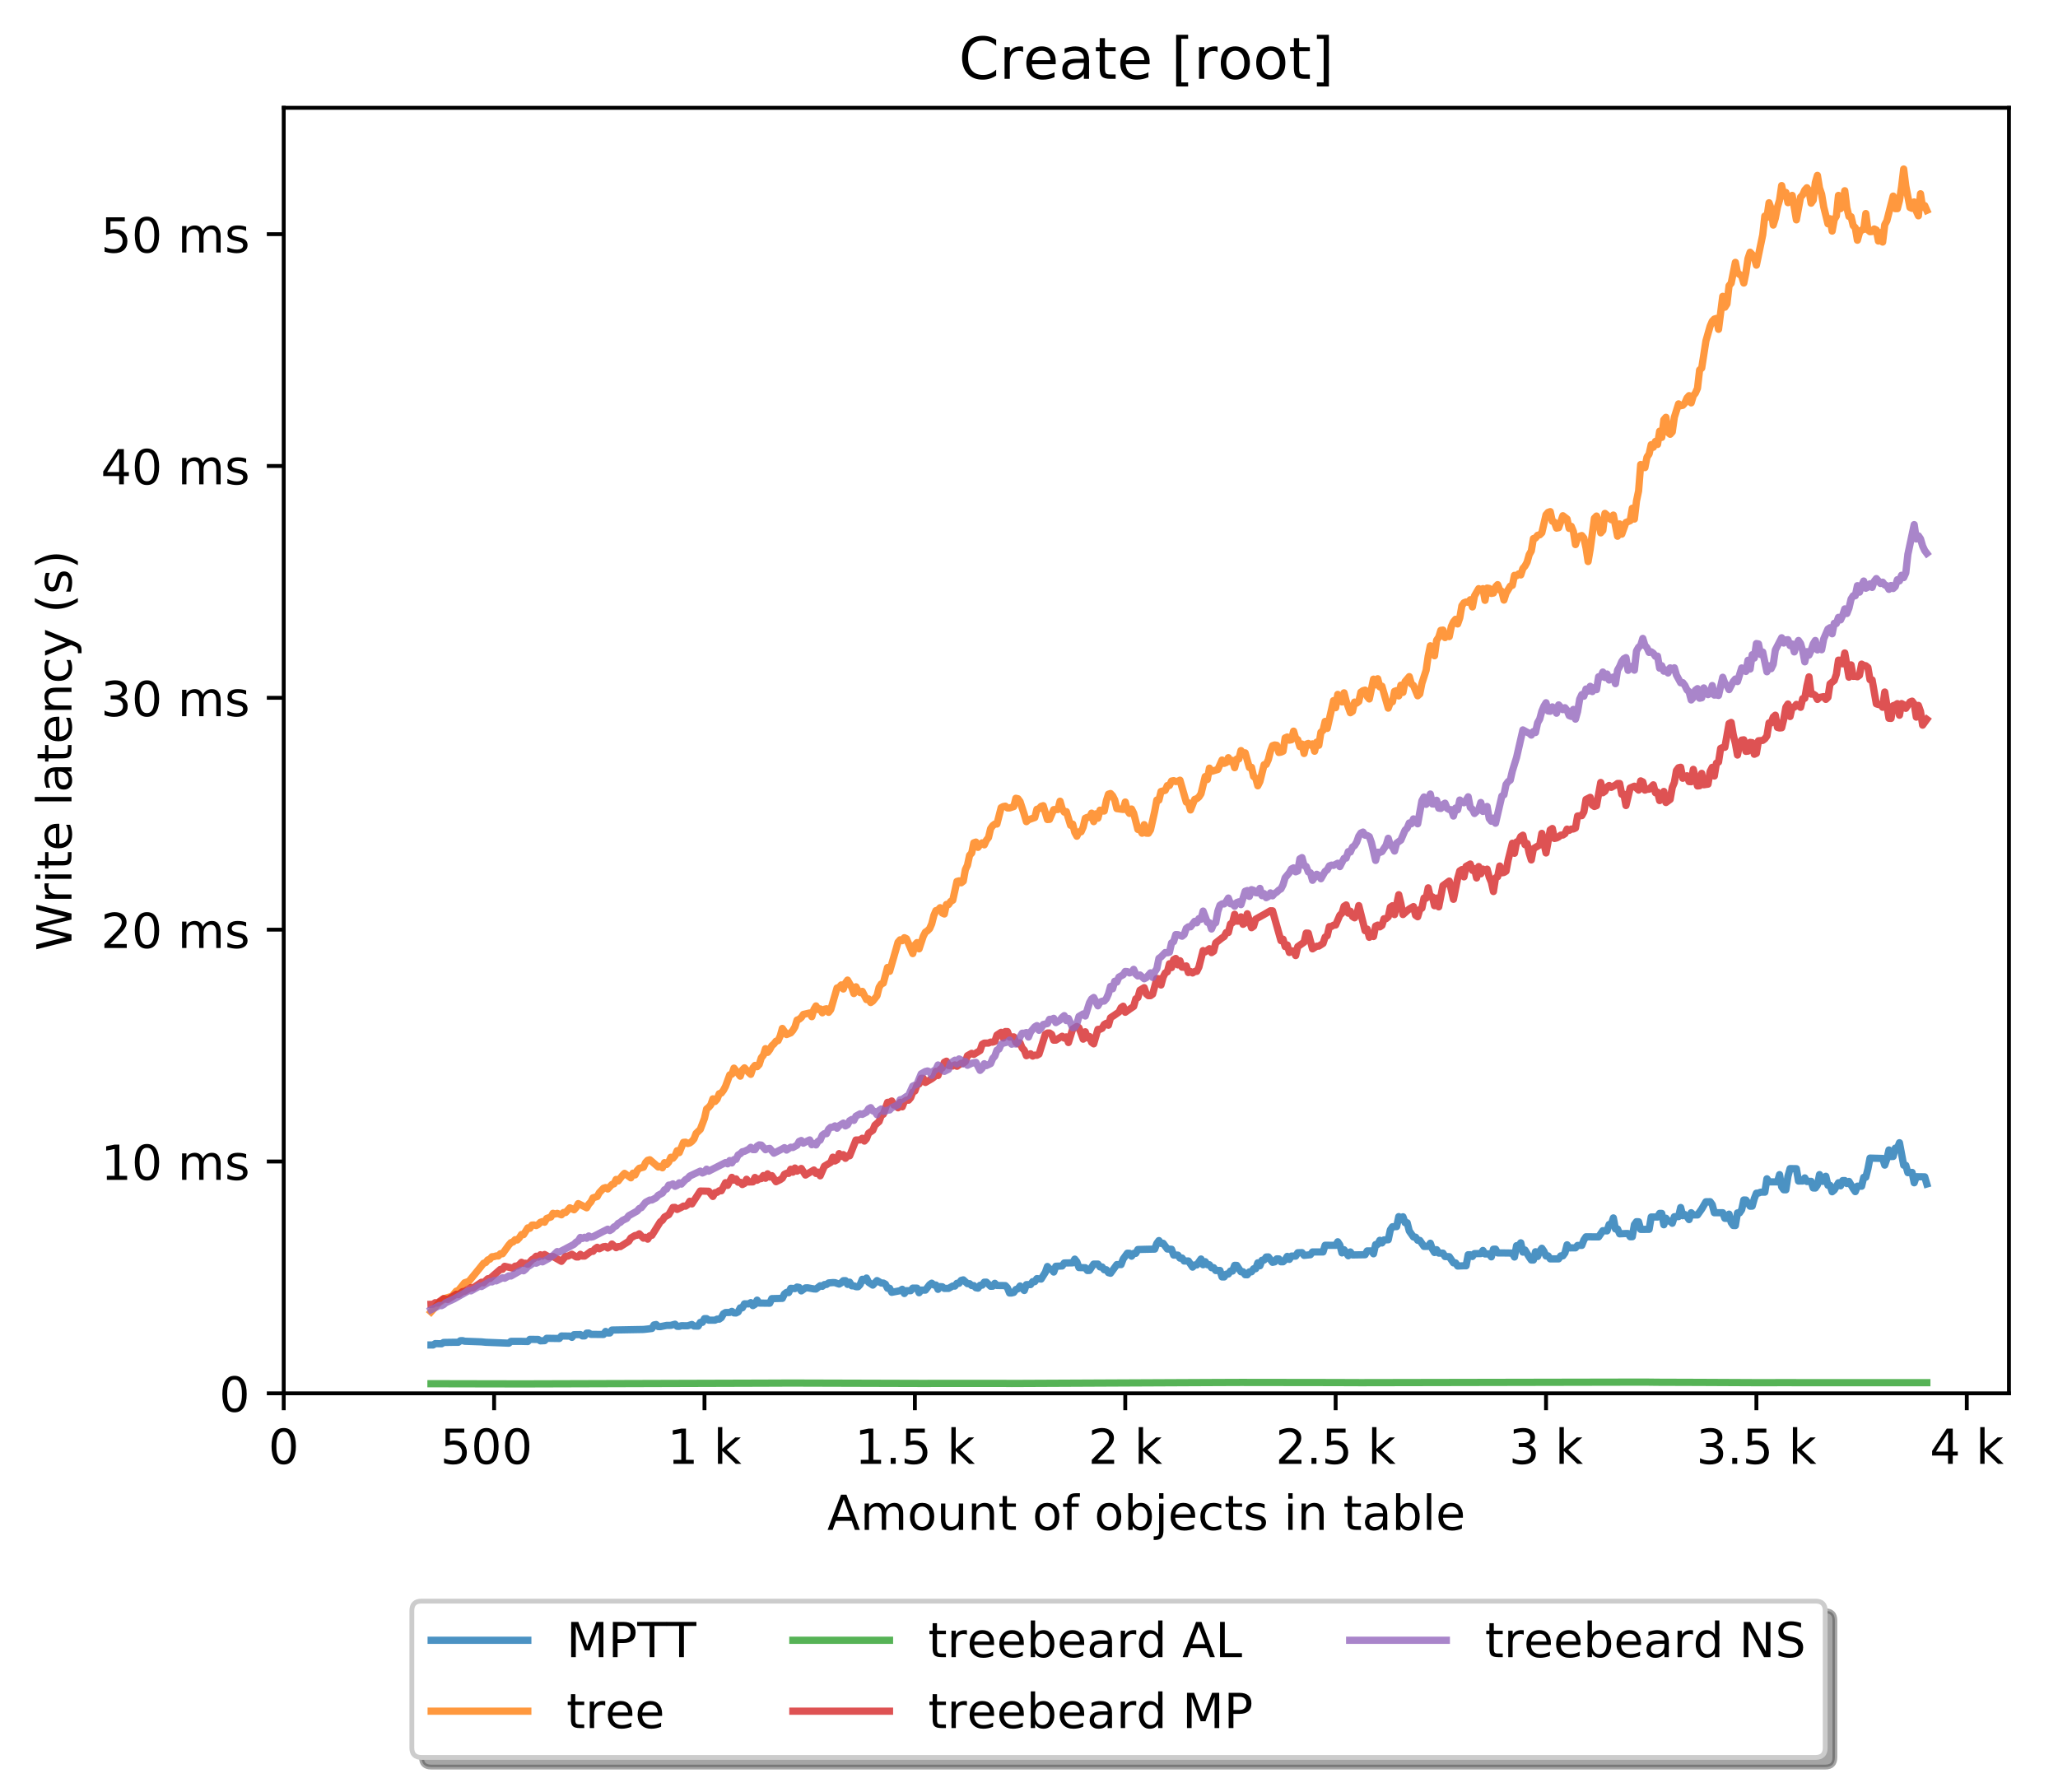 <?xml version="1.0" encoding="utf-8" standalone="no"?>
<!DOCTYPE svg PUBLIC "-//W3C//DTD SVG 1.1//EN"
  "http://www.w3.org/Graphics/SVG/1.1/DTD/svg11.dtd">
<!-- Created with matplotlib (http://matplotlib.org/) -->
<svg height="371pt" version="1.1" viewBox="0 0 426 371" width="426pt" xmlns="http://www.w3.org/2000/svg" xmlns:xlink="http://www.w3.org/1999/xlink">
 <defs>
  <style type="text/css">
*{stroke-linecap:butt;stroke-linejoin:round;}
  </style>
 </defs>
 <g id="figure_1">
  <g id="patch_1">
   <path d="M 0 371.002 
L 426.551 371.002 
L 426.551 0 
L 0 0 
z
" style="fill:#ffffff;"/>
  </g>
  <g id="axes_1">
   <g id="patch_2">
    <path d="M 58.731 288.43 
L 415.851 288.43 
L 415.851 22.318 
L 58.731 22.318 
z
" style="fill:#ffffff;"/>
   </g>
   <g id="matplotlib.axis_1">
    <g id="xtick_1">
     <g id="line2d_1">
      <defs>
       <path d="M 0 0 
L 0 3.5 
" id="m058a00b279" style="stroke:#000000;stroke-width:0.8;"/>
      </defs>
      <g>
       <use style="stroke:#000000;stroke-width:0.8;" x="58.731" xlink:href="#m058a00b279" y="288.43"/>
      </g>
     </g>
     <g id="text_1">
      <!-- 0 -->
      <defs>
       <path d="M 31.781 66.406 
Q 24.172 66.406 20.328 58.906 
Q 16.5 51.422 16.5 36.375 
Q 16.5 21.391 20.328 13.891 
Q 24.172 6.391 31.781 6.391 
Q 39.453 6.391 43.281 13.891 
Q 47.125 21.391 47.125 36.375 
Q 47.125 51.422 43.281 58.906 
Q 39.453 66.406 31.781 66.406 
z
M 31.781 74.219 
Q 44.047 74.219 50.516 64.516 
Q 56.984 54.828 56.984 36.375 
Q 56.984 17.969 50.516 8.266 
Q 44.047 -1.422 31.781 -1.422 
Q 19.531 -1.422 13.062 8.266 
Q 6.594 17.969 6.594 36.375 
Q 6.594 54.828 13.062 64.516 
Q 19.531 74.219 31.781 74.219 
z
" id="DejaVuSans-30"/>
      </defs>
      <g transform="translate(55.55 303.029)scale(0.1 -0.1)">
       <use xlink:href="#DejaVuSans-30"/>
      </g>
     </g>
    </g>
    <g id="xtick_2">
     <g id="line2d_2">
      <g>
       <use style="stroke:#000000;stroke-width:0.8;" x="102.28" xlink:href="#m058a00b279" y="288.43"/>
      </g>
     </g>
     <g id="text_2">
      <!-- 500  -->
      <defs>
       <path d="M 10.797 72.906 
L 49.516 72.906 
L 49.516 64.594 
L 19.828 64.594 
L 19.828 46.734 
Q 21.969 47.469 24.109 47.828 
Q 26.266 48.188 28.422 48.188 
Q 40.625 48.188 47.75 41.5 
Q 54.891 34.812 54.891 23.391 
Q 54.891 11.625 47.562 5.094 
Q 40.234 -1.422 26.906 -1.422 
Q 22.312 -1.422 17.547 -0.641 
Q 12.797 0.141 7.719 1.703 
L 7.719 11.625 
Q 12.109 9.234 16.797 8.062 
Q 21.484 6.891 26.703 6.891 
Q 35.156 6.891 40.078 11.328 
Q 45.016 15.766 45.016 23.391 
Q 45.016 31 40.078 35.438 
Q 35.156 39.891 26.703 39.891 
Q 22.75 39.891 18.812 39.016 
Q 14.891 38.141 10.797 36.281 
z
" id="DejaVuSans-35"/>
       <path id="DejaVuSans-20"/>
      </defs>
      <g transform="translate(91.147 303.029)scale(0.1 -0.1)">
       <use xlink:href="#DejaVuSans-35"/>
       <use x="63.623" xlink:href="#DejaVuSans-30"/>
       <use x="127.246" xlink:href="#DejaVuSans-30"/>
       <use x="190.869" xlink:href="#DejaVuSans-20"/>
      </g>
     </g>
    </g>
    <g id="xtick_3">
     <g id="line2d_3">
      <g>
       <use style="stroke:#000000;stroke-width:0.8;" x="145.828" xlink:href="#m058a00b279" y="288.43"/>
      </g>
     </g>
     <g id="text_3">
      <!-- 1 k -->
      <defs>
       <path d="M 12.406 8.297 
L 28.516 8.297 
L 28.516 63.922 
L 10.984 60.406 
L 10.984 69.391 
L 28.422 72.906 
L 38.281 72.906 
L 38.281 8.297 
L 54.391 8.297 
L 54.391 0 
L 12.406 0 
z
" id="DejaVuSans-31"/>
       <path d="M 9.078 75.984 
L 18.109 75.984 
L 18.109 31.109 
L 44.922 54.688 
L 56.391 54.688 
L 27.391 29.109 
L 57.625 0 
L 45.906 0 
L 18.109 26.703 
L 18.109 0 
L 9.078 0 
z
" id="DejaVuSans-6b"/>
      </defs>
      <g transform="translate(138.163 303.029)scale(0.1 -0.1)">
       <use xlink:href="#DejaVuSans-31"/>
       <use x="63.623" xlink:href="#DejaVuSans-20"/>
       <use x="95.41" xlink:href="#DejaVuSans-6b"/>
      </g>
     </g>
    </g>
    <g id="xtick_4">
     <g id="line2d_4">
      <g>
       <use style="stroke:#000000;stroke-width:0.8;" x="189.377" xlink:href="#m058a00b279" y="288.43"/>
      </g>
     </g>
     <g id="text_4">
      <!-- 1.5 k -->
      <defs>
       <path d="M 10.688 12.406 
L 21 12.406 
L 21 0 
L 10.688 0 
z
" id="DejaVuSans-2e"/>
      </defs>
      <g transform="translate(176.941 303.029)scale(0.1 -0.1)">
       <use xlink:href="#DejaVuSans-31"/>
       <use x="63.623" xlink:href="#DejaVuSans-2e"/>
       <use x="95.41" xlink:href="#DejaVuSans-35"/>
       <use x="159.033" xlink:href="#DejaVuSans-20"/>
       <use x="190.82" xlink:href="#DejaVuSans-6b"/>
      </g>
     </g>
    </g>
    <g id="xtick_5">
     <g id="line2d_5">
      <g>
       <use style="stroke:#000000;stroke-width:0.8;" x="232.926" xlink:href="#m058a00b279" y="288.43"/>
      </g>
     </g>
     <g id="text_5">
      <!-- 2 k -->
      <defs>
       <path d="M 19.188 8.297 
L 53.609 8.297 
L 53.609 0 
L 7.328 0 
L 7.328 8.297 
Q 12.938 14.109 22.625 23.891 
Q 32.328 33.688 34.812 36.531 
Q 39.547 41.844 41.422 45.531 
Q 43.312 49.219 43.312 52.781 
Q 43.312 58.594 39.234 62.25 
Q 35.156 65.922 28.609 65.922 
Q 23.969 65.922 18.812 64.312 
Q 13.672 62.703 7.812 59.422 
L 7.812 69.391 
Q 13.766 71.781 18.938 73 
Q 24.125 74.219 28.422 74.219 
Q 39.75 74.219 46.484 68.547 
Q 53.219 62.891 53.219 53.422 
Q 53.219 48.922 51.531 44.891 
Q 49.859 40.875 45.406 35.406 
Q 44.188 33.984 37.641 27.219 
Q 31.109 20.453 19.188 8.297 
z
" id="DejaVuSans-32"/>
      </defs>
      <g transform="translate(225.26 303.029)scale(0.1 -0.1)">
       <use xlink:href="#DejaVuSans-32"/>
       <use x="63.623" xlink:href="#DejaVuSans-20"/>
       <use x="95.41" xlink:href="#DejaVuSans-6b"/>
      </g>
     </g>
    </g>
    <g id="xtick_6">
     <g id="line2d_6">
      <g>
       <use style="stroke:#000000;stroke-width:0.8;" x="276.474" xlink:href="#m058a00b279" y="288.43"/>
      </g>
     </g>
     <g id="text_6">
      <!-- 2.5 k -->
      <g transform="translate(264.038 303.029)scale(0.1 -0.1)">
       <use xlink:href="#DejaVuSans-32"/>
       <use x="63.623" xlink:href="#DejaVuSans-2e"/>
       <use x="95.41" xlink:href="#DejaVuSans-35"/>
       <use x="159.033" xlink:href="#DejaVuSans-20"/>
       <use x="190.82" xlink:href="#DejaVuSans-6b"/>
      </g>
     </g>
    </g>
    <g id="xtick_7">
     <g id="line2d_7">
      <g>
       <use style="stroke:#000000;stroke-width:0.8;" x="320.023" xlink:href="#m058a00b279" y="288.43"/>
      </g>
     </g>
     <g id="text_7">
      <!-- 3 k -->
      <defs>
       <path d="M 40.578 39.312 
Q 47.656 37.797 51.625 33 
Q 55.609 28.219 55.609 21.188 
Q 55.609 10.406 48.188 4.484 
Q 40.766 -1.422 27.094 -1.422 
Q 22.516 -1.422 17.656 -0.516 
Q 12.797 0.391 7.625 2.203 
L 7.625 11.719 
Q 11.719 9.328 16.594 8.109 
Q 21.484 6.891 26.812 6.891 
Q 36.078 6.891 40.938 10.547 
Q 45.797 14.203 45.797 21.188 
Q 45.797 27.641 41.281 31.266 
Q 36.766 34.906 28.719 34.906 
L 20.219 34.906 
L 20.219 43.016 
L 29.109 43.016 
Q 36.375 43.016 40.234 45.922 
Q 44.094 48.828 44.094 54.297 
Q 44.094 59.906 40.109 62.906 
Q 36.141 65.922 28.719 65.922 
Q 24.656 65.922 20.016 65.031 
Q 15.375 64.156 9.812 62.312 
L 9.812 71.094 
Q 15.438 72.656 20.344 73.438 
Q 25.25 74.219 29.594 74.219 
Q 40.828 74.219 47.359 69.109 
Q 53.906 64.016 53.906 55.328 
Q 53.906 49.266 50.438 45.094 
Q 46.969 40.922 40.578 39.312 
z
" id="DejaVuSans-33"/>
      </defs>
      <g transform="translate(312.357 303.029)scale(0.1 -0.1)">
       <use xlink:href="#DejaVuSans-33"/>
       <use x="63.623" xlink:href="#DejaVuSans-20"/>
       <use x="95.41" xlink:href="#DejaVuSans-6b"/>
      </g>
     </g>
    </g>
    <g id="xtick_8">
     <g id="line2d_8">
      <g>
       <use style="stroke:#000000;stroke-width:0.8;" x="363.571" xlink:href="#m058a00b279" y="288.43"/>
      </g>
     </g>
     <g id="text_8">
      <!-- 3.5 k -->
      <g transform="translate(351.135 303.029)scale(0.1 -0.1)">
       <use xlink:href="#DejaVuSans-33"/>
       <use x="63.623" xlink:href="#DejaVuSans-2e"/>
       <use x="95.41" xlink:href="#DejaVuSans-35"/>
       <use x="159.033" xlink:href="#DejaVuSans-20"/>
       <use x="190.82" xlink:href="#DejaVuSans-6b"/>
      </g>
     </g>
    </g>
    <g id="xtick_9">
     <g id="line2d_9">
      <g>
       <use style="stroke:#000000;stroke-width:0.8;" x="407.12" xlink:href="#m058a00b279" y="288.43"/>
      </g>
     </g>
     <g id="text_9">
      <!-- 4 k -->
      <defs>
       <path d="M 37.797 64.312 
L 12.891 25.391 
L 37.797 25.391 
z
M 35.203 72.906 
L 47.609 72.906 
L 47.609 25.391 
L 58.016 25.391 
L 58.016 17.188 
L 47.609 17.188 
L 47.609 0 
L 37.797 0 
L 37.797 17.188 
L 4.891 17.188 
L 4.891 26.703 
z
" id="DejaVuSans-34"/>
      </defs>
      <g transform="translate(399.454 303.029)scale(0.1 -0.1)">
       <use xlink:href="#DejaVuSans-34"/>
       <use x="63.623" xlink:href="#DejaVuSans-20"/>
       <use x="95.41" xlink:href="#DejaVuSans-6b"/>
      </g>
     </g>
    </g>
    <g id="text_10">
     <!-- Amount of objects in table -->
     <defs>
      <path d="M 34.188 63.188 
L 20.797 26.906 
L 47.609 26.906 
z
M 28.609 72.906 
L 39.797 72.906 
L 67.578 0 
L 57.328 0 
L 50.688 18.703 
L 17.828 18.703 
L 11.188 0 
L 0.781 0 
z
" id="DejaVuSans-41"/>
      <path d="M 52 44.188 
Q 55.375 50.25 60.062 53.125 
Q 64.75 56 71.094 56 
Q 79.641 56 84.281 50.016 
Q 88.922 44.047 88.922 33.016 
L 88.922 0 
L 79.891 0 
L 79.891 32.719 
Q 79.891 40.578 77.094 44.375 
Q 74.312 48.188 68.609 48.188 
Q 61.625 48.188 57.562 43.547 
Q 53.516 38.922 53.516 30.906 
L 53.516 0 
L 44.484 0 
L 44.484 32.719 
Q 44.484 40.625 41.703 44.406 
Q 38.922 48.188 33.109 48.188 
Q 26.219 48.188 22.156 43.531 
Q 18.109 38.875 18.109 30.906 
L 18.109 0 
L 9.078 0 
L 9.078 54.688 
L 18.109 54.688 
L 18.109 46.188 
Q 21.188 51.219 25.484 53.609 
Q 29.781 56 35.688 56 
Q 41.656 56 45.828 52.969 
Q 50 49.953 52 44.188 
z
" id="DejaVuSans-6d"/>
      <path d="M 30.609 48.391 
Q 23.391 48.391 19.188 42.75 
Q 14.984 37.109 14.984 27.297 
Q 14.984 17.484 19.156 11.844 
Q 23.344 6.203 30.609 6.203 
Q 37.797 6.203 41.984 11.859 
Q 46.188 17.531 46.188 27.297 
Q 46.188 37.016 41.984 42.703 
Q 37.797 48.391 30.609 48.391 
z
M 30.609 56 
Q 42.328 56 49.016 48.375 
Q 55.719 40.766 55.719 27.297 
Q 55.719 13.875 49.016 6.219 
Q 42.328 -1.422 30.609 -1.422 
Q 18.844 -1.422 12.172 6.219 
Q 5.516 13.875 5.516 27.297 
Q 5.516 40.766 12.172 48.375 
Q 18.844 56 30.609 56 
z
" id="DejaVuSans-6f"/>
      <path d="M 8.5 21.578 
L 8.5 54.688 
L 17.484 54.688 
L 17.484 21.922 
Q 17.484 14.156 20.5 10.266 
Q 23.531 6.391 29.594 6.391 
Q 36.859 6.391 41.078 11.031 
Q 45.312 15.672 45.312 23.688 
L 45.312 54.688 
L 54.297 54.688 
L 54.297 0 
L 45.312 0 
L 45.312 8.406 
Q 42.047 3.422 37.719 1 
Q 33.406 -1.422 27.688 -1.422 
Q 18.266 -1.422 13.375 4.438 
Q 8.5 10.297 8.5 21.578 
z
M 31.109 56 
z
" id="DejaVuSans-75"/>
      <path d="M 54.891 33.016 
L 54.891 0 
L 45.906 0 
L 45.906 32.719 
Q 45.906 40.484 42.875 44.328 
Q 39.844 48.188 33.797 48.188 
Q 26.516 48.188 22.312 43.547 
Q 18.109 38.922 18.109 30.906 
L 18.109 0 
L 9.078 0 
L 9.078 54.688 
L 18.109 54.688 
L 18.109 46.188 
Q 21.344 51.125 25.703 53.562 
Q 30.078 56 35.797 56 
Q 45.219 56 50.047 50.172 
Q 54.891 44.344 54.891 33.016 
z
" id="DejaVuSans-6e"/>
      <path d="M 18.312 70.219 
L 18.312 54.688 
L 36.812 54.688 
L 36.812 47.703 
L 18.312 47.703 
L 18.312 18.016 
Q 18.312 11.328 20.141 9.422 
Q 21.969 7.516 27.594 7.516 
L 36.812 7.516 
L 36.812 0 
L 27.594 0 
Q 17.188 0 13.234 3.875 
Q 9.281 7.766 9.281 18.016 
L 9.281 47.703 
L 2.688 47.703 
L 2.688 54.688 
L 9.281 54.688 
L 9.281 70.219 
z
" id="DejaVuSans-74"/>
      <path d="M 37.109 75.984 
L 37.109 68.5 
L 28.516 68.5 
Q 23.688 68.5 21.797 66.547 
Q 19.922 64.594 19.922 59.516 
L 19.922 54.688 
L 34.719 54.688 
L 34.719 47.703 
L 19.922 47.703 
L 19.922 0 
L 10.891 0 
L 10.891 47.703 
L 2.297 47.703 
L 2.297 54.688 
L 10.891 54.688 
L 10.891 58.5 
Q 10.891 67.625 15.141 71.797 
Q 19.391 75.984 28.609 75.984 
z
" id="DejaVuSans-66"/>
      <path d="M 48.688 27.297 
Q 48.688 37.203 44.609 42.844 
Q 40.531 48.484 33.406 48.484 
Q 26.266 48.484 22.188 42.844 
Q 18.109 37.203 18.109 27.297 
Q 18.109 17.391 22.188 11.75 
Q 26.266 6.109 33.406 6.109 
Q 40.531 6.109 44.609 11.75 
Q 48.688 17.391 48.688 27.297 
z
M 18.109 46.391 
Q 20.953 51.266 25.266 53.625 
Q 29.594 56 35.594 56 
Q 45.562 56 51.781 48.094 
Q 58.016 40.188 58.016 27.297 
Q 58.016 14.406 51.781 6.484 
Q 45.562 -1.422 35.594 -1.422 
Q 29.594 -1.422 25.266 0.953 
Q 20.953 3.328 18.109 8.203 
L 18.109 0 
L 9.078 0 
L 9.078 75.984 
L 18.109 75.984 
z
" id="DejaVuSans-62"/>
      <path d="M 9.422 54.688 
L 18.406 54.688 
L 18.406 -0.984 
Q 18.406 -11.422 14.422 -16.109 
Q 10.453 -20.797 1.609 -20.797 
L -1.812 -20.797 
L -1.812 -13.188 
L 0.594 -13.188 
Q 5.719 -13.188 7.562 -10.812 
Q 9.422 -8.453 9.422 -0.984 
z
M 9.422 75.984 
L 18.406 75.984 
L 18.406 64.594 
L 9.422 64.594 
z
" id="DejaVuSans-6a"/>
      <path d="M 56.203 29.594 
L 56.203 25.203 
L 14.891 25.203 
Q 15.484 15.922 20.484 11.062 
Q 25.484 6.203 34.422 6.203 
Q 39.594 6.203 44.453 7.469 
Q 49.312 8.734 54.109 11.281 
L 54.109 2.781 
Q 49.266 0.734 44.188 -0.344 
Q 39.109 -1.422 33.891 -1.422 
Q 20.797 -1.422 13.156 6.188 
Q 5.516 13.812 5.516 26.812 
Q 5.516 40.234 12.766 48.109 
Q 20.016 56 32.328 56 
Q 43.359 56 49.781 48.891 
Q 56.203 41.797 56.203 29.594 
z
M 47.219 32.234 
Q 47.125 39.594 43.094 43.984 
Q 39.062 48.391 32.422 48.391 
Q 24.906 48.391 20.391 44.141 
Q 15.875 39.891 15.188 32.172 
z
" id="DejaVuSans-65"/>
      <path d="M 48.781 52.594 
L 48.781 44.188 
Q 44.969 46.297 41.141 47.344 
Q 37.312 48.391 33.406 48.391 
Q 24.656 48.391 19.812 42.844 
Q 14.984 37.312 14.984 27.297 
Q 14.984 17.281 19.812 11.734 
Q 24.656 6.203 33.406 6.203 
Q 37.312 6.203 41.141 7.25 
Q 44.969 8.297 48.781 10.406 
L 48.781 2.094 
Q 45.016 0.344 40.984 -0.531 
Q 36.969 -1.422 32.422 -1.422 
Q 20.062 -1.422 12.781 6.344 
Q 5.516 14.109 5.516 27.297 
Q 5.516 40.672 12.859 48.328 
Q 20.219 56 33.016 56 
Q 37.156 56 41.109 55.141 
Q 45.062 54.297 48.781 52.594 
z
" id="DejaVuSans-63"/>
      <path d="M 44.281 53.078 
L 44.281 44.578 
Q 40.484 46.531 36.375 47.5 
Q 32.281 48.484 27.875 48.484 
Q 21.188 48.484 17.844 46.438 
Q 14.5 44.391 14.5 40.281 
Q 14.5 37.156 16.891 35.375 
Q 19.281 33.594 26.516 31.984 
L 29.594 31.297 
Q 39.156 29.25 43.188 25.516 
Q 47.219 21.781 47.219 15.094 
Q 47.219 7.469 41.188 3.016 
Q 35.156 -1.422 24.609 -1.422 
Q 20.219 -1.422 15.453 -0.562 
Q 10.688 0.297 5.422 2 
L 5.422 11.281 
Q 10.406 8.688 15.234 7.391 
Q 20.062 6.109 24.812 6.109 
Q 31.156 6.109 34.562 8.281 
Q 37.984 10.453 37.984 14.406 
Q 37.984 18.062 35.516 20.016 
Q 33.062 21.969 24.703 23.781 
L 21.578 24.516 
Q 13.234 26.266 9.516 29.906 
Q 5.812 33.547 5.812 39.891 
Q 5.812 47.609 11.281 51.797 
Q 16.75 56 26.812 56 
Q 31.781 56 36.172 55.266 
Q 40.578 54.547 44.281 53.078 
z
" id="DejaVuSans-73"/>
      <path d="M 9.422 54.688 
L 18.406 54.688 
L 18.406 0 
L 9.422 0 
z
M 9.422 75.984 
L 18.406 75.984 
L 18.406 64.594 
L 9.422 64.594 
z
" id="DejaVuSans-69"/>
      <path d="M 34.281 27.484 
Q 23.391 27.484 19.188 25 
Q 14.984 22.516 14.984 16.5 
Q 14.984 11.719 18.141 8.906 
Q 21.297 6.109 26.703 6.109 
Q 34.188 6.109 38.703 11.406 
Q 43.219 16.703 43.219 25.484 
L 43.219 27.484 
z
M 52.203 31.203 
L 52.203 0 
L 43.219 0 
L 43.219 8.297 
Q 40.141 3.328 35.547 0.953 
Q 30.953 -1.422 24.312 -1.422 
Q 15.922 -1.422 10.953 3.297 
Q 6 8.016 6 15.922 
Q 6 25.141 12.172 29.828 
Q 18.359 34.516 30.609 34.516 
L 43.219 34.516 
L 43.219 35.406 
Q 43.219 41.609 39.141 45 
Q 35.062 48.391 27.688 48.391 
Q 23 48.391 18.547 47.266 
Q 14.109 46.141 10.016 43.891 
L 10.016 52.203 
Q 14.938 54.109 19.578 55.047 
Q 24.219 56 28.609 56 
Q 40.484 56 46.344 49.844 
Q 52.203 43.703 52.203 31.203 
z
" id="DejaVuSans-61"/>
      <path d="M 9.422 75.984 
L 18.406 75.984 
L 18.406 0 
L 9.422 0 
z
" id="DejaVuSans-6c"/>
     </defs>
     <g transform="translate(171.233 316.707)scale(0.1 -0.1)">
      <use xlink:href="#DejaVuSans-41"/>
      <use x="68.408" xlink:href="#DejaVuSans-6d"/>
      <use x="165.82" xlink:href="#DejaVuSans-6f"/>
      <use x="227.002" xlink:href="#DejaVuSans-75"/>
      <use x="290.381" xlink:href="#DejaVuSans-6e"/>
      <use x="353.76" xlink:href="#DejaVuSans-74"/>
      <use x="392.969" xlink:href="#DejaVuSans-20"/>
      <use x="424.756" xlink:href="#DejaVuSans-6f"/>
      <use x="485.938" xlink:href="#DejaVuSans-66"/>
      <use x="521.143" xlink:href="#DejaVuSans-20"/>
      <use x="552.93" xlink:href="#DejaVuSans-6f"/>
      <use x="614.111" xlink:href="#DejaVuSans-62"/>
      <use x="677.588" xlink:href="#DejaVuSans-6a"/>
      <use x="705.371" xlink:href="#DejaVuSans-65"/>
      <use x="766.895" xlink:href="#DejaVuSans-63"/>
      <use x="821.875" xlink:href="#DejaVuSans-74"/>
      <use x="861.084" xlink:href="#DejaVuSans-73"/>
      <use x="913.184" xlink:href="#DejaVuSans-20"/>
      <use x="944.971" xlink:href="#DejaVuSans-69"/>
      <use x="972.754" xlink:href="#DejaVuSans-6e"/>
      <use x="1036.133" xlink:href="#DejaVuSans-20"/>
      <use x="1067.92" xlink:href="#DejaVuSans-74"/>
      <use x="1107.129" xlink:href="#DejaVuSans-61"/>
      <use x="1168.408" xlink:href="#DejaVuSans-62"/>
      <use x="1231.885" xlink:href="#DejaVuSans-6c"/>
      <use x="1259.668" xlink:href="#DejaVuSans-65"/>
     </g>
    </g>
   </g>
   <g id="matplotlib.axis_2">
    <g id="ytick_1">
     <g id="line2d_10">
      <defs>
       <path d="M 0 0 
L -3.5 0 
" id="mcb347d8ab9" style="stroke:#000000;stroke-width:0.8;"/>
      </defs>
      <g>
       <use style="stroke:#000000;stroke-width:0.8;" x="58.731" xlink:href="#mcb347d8ab9" y="288.43"/>
      </g>
     </g>
     <g id="text_11">
      <!-- 0 -->
      <g transform="translate(45.369 292.229)scale(0.1 -0.1)">
       <use xlink:href="#DejaVuSans-30"/>
      </g>
     </g>
    </g>
    <g id="ytick_2">
     <g id="line2d_11">
      <g>
       <use style="stroke:#000000;stroke-width:0.8;" x="58.731" xlink:href="#mcb347d8ab9" y="240.439"/>
      </g>
     </g>
     <g id="text_12">
      <!-- 10 ms -->
      <g transform="translate(20.878 244.238)scale(0.1 -0.1)">
       <use xlink:href="#DejaVuSans-31"/>
       <use x="63.623" xlink:href="#DejaVuSans-30"/>
       <use x="127.246" xlink:href="#DejaVuSans-20"/>
       <use x="159.033" xlink:href="#DejaVuSans-6d"/>
       <use x="256.445" xlink:href="#DejaVuSans-73"/>
      </g>
     </g>
    </g>
    <g id="ytick_3">
     <g id="line2d_12">
      <g>
       <use style="stroke:#000000;stroke-width:0.8;" x="58.731" xlink:href="#mcb347d8ab9" y="192.447"/>
      </g>
     </g>
     <g id="text_13">
      <!-- 20 ms -->
      <g transform="translate(20.878 196.246)scale(0.1 -0.1)">
       <use xlink:href="#DejaVuSans-32"/>
       <use x="63.623" xlink:href="#DejaVuSans-30"/>
       <use x="127.246" xlink:href="#DejaVuSans-20"/>
       <use x="159.033" xlink:href="#DejaVuSans-6d"/>
       <use x="256.445" xlink:href="#DejaVuSans-73"/>
      </g>
     </g>
    </g>
    <g id="ytick_4">
     <g id="line2d_13">
      <g>
       <use style="stroke:#000000;stroke-width:0.8;" x="58.731" xlink:href="#mcb347d8ab9" y="144.456"/>
      </g>
     </g>
     <g id="text_14">
      <!-- 30 ms -->
      <g transform="translate(20.878 148.255)scale(0.1 -0.1)">
       <use xlink:href="#DejaVuSans-33"/>
       <use x="63.623" xlink:href="#DejaVuSans-30"/>
       <use x="127.246" xlink:href="#DejaVuSans-20"/>
       <use x="159.033" xlink:href="#DejaVuSans-6d"/>
       <use x="256.445" xlink:href="#DejaVuSans-73"/>
      </g>
     </g>
    </g>
    <g id="ytick_5">
     <g id="line2d_14">
      <g>
       <use style="stroke:#000000;stroke-width:0.8;" x="58.731" xlink:href="#mcb347d8ab9" y="96.464"/>
      </g>
     </g>
     <g id="text_15">
      <!-- 40 ms -->
      <g transform="translate(20.878 100.263)scale(0.1 -0.1)">
       <use xlink:href="#DejaVuSans-34"/>
       <use x="63.623" xlink:href="#DejaVuSans-30"/>
       <use x="127.246" xlink:href="#DejaVuSans-20"/>
       <use x="159.033" xlink:href="#DejaVuSans-6d"/>
       <use x="256.445" xlink:href="#DejaVuSans-73"/>
      </g>
     </g>
    </g>
    <g id="ytick_6">
     <g id="line2d_15">
      <g>
       <use style="stroke:#000000;stroke-width:0.8;" x="58.731" xlink:href="#mcb347d8ab9" y="48.473"/>
      </g>
     </g>
     <g id="text_16">
      <!-- 50 ms -->
      <g transform="translate(20.878 52.272)scale(0.1 -0.1)">
       <use xlink:href="#DejaVuSans-35"/>
       <use x="63.623" xlink:href="#DejaVuSans-30"/>
       <use x="127.246" xlink:href="#DejaVuSans-20"/>
       <use x="159.033" xlink:href="#DejaVuSans-6d"/>
       <use x="256.445" xlink:href="#DejaVuSans-73"/>
      </g>
     </g>
    </g>
    <g id="text_17">
     <!-- Write latency (s) -->
     <defs>
      <path d="M 3.328 72.906 
L 13.281 72.906 
L 28.609 11.281 
L 43.891 72.906 
L 54.984 72.906 
L 70.312 11.281 
L 85.594 72.906 
L 95.609 72.906 
L 77.297 0 
L 64.891 0 
L 49.516 63.281 
L 33.984 0 
L 21.578 0 
z
" id="DejaVuSans-57"/>
      <path d="M 41.109 46.297 
Q 39.594 47.172 37.812 47.578 
Q 36.031 48 33.891 48 
Q 26.266 48 22.188 43.047 
Q 18.109 38.094 18.109 28.812 
L 18.109 0 
L 9.078 0 
L 9.078 54.688 
L 18.109 54.688 
L 18.109 46.188 
Q 20.953 51.172 25.484 53.578 
Q 30.031 56 36.531 56 
Q 37.453 56 38.578 55.875 
Q 39.703 55.766 41.062 55.516 
z
" id="DejaVuSans-72"/>
      <path d="M 32.172 -5.078 
Q 28.375 -14.844 24.75 -17.812 
Q 21.141 -20.797 15.094 -20.797 
L 7.906 -20.797 
L 7.906 -13.281 
L 13.188 -13.281 
Q 16.891 -13.281 18.938 -11.516 
Q 21 -9.766 23.484 -3.219 
L 25.094 0.875 
L 2.984 54.688 
L 12.5 54.688 
L 29.594 11.922 
L 46.688 54.688 
L 56.203 54.688 
z
" id="DejaVuSans-79"/>
      <path d="M 31 75.875 
Q 24.469 64.656 21.281 53.656 
Q 18.109 42.672 18.109 31.391 
Q 18.109 20.125 21.312 9.062 
Q 24.516 -2 31 -13.188 
L 23.188 -13.188 
Q 15.875 -1.703 12.234 9.375 
Q 8.594 20.453 8.594 31.391 
Q 8.594 42.281 12.203 53.312 
Q 15.828 64.359 23.188 75.875 
z
" id="DejaVuSans-28"/>
      <path d="M 8.016 75.875 
L 15.828 75.875 
Q 23.141 64.359 26.781 53.312 
Q 30.422 42.281 30.422 31.391 
Q 30.422 20.453 26.781 9.375 
Q 23.141 -1.703 15.828 -13.188 
L 8.016 -13.188 
Q 14.5 -2 17.703 9.062 
Q 20.906 20.125 20.906 31.391 
Q 20.906 42.672 17.703 53.656 
Q 14.5 64.656 8.016 75.875 
z
" id="DejaVuSans-29"/>
     </defs>
     <g transform="translate(14.798 196.848)rotate(-90)scale(0.1 -0.1)">
      <use xlink:href="#DejaVuSans-57"/>
      <use x="98.814" xlink:href="#DejaVuSans-72"/>
      <use x="139.928" xlink:href="#DejaVuSans-69"/>
      <use x="167.711" xlink:href="#DejaVuSans-74"/>
      <use x="206.92" xlink:href="#DejaVuSans-65"/>
      <use x="268.443" xlink:href="#DejaVuSans-20"/>
      <use x="300.23" xlink:href="#DejaVuSans-6c"/>
      <use x="328.014" xlink:href="#DejaVuSans-61"/>
      <use x="389.293" xlink:href="#DejaVuSans-74"/>
      <use x="428.502" xlink:href="#DejaVuSans-65"/>
      <use x="490.025" xlink:href="#DejaVuSans-6e"/>
      <use x="553.404" xlink:href="#DejaVuSans-63"/>
      <use x="608.385" xlink:href="#DejaVuSans-79"/>
      <use x="667.564" xlink:href="#DejaVuSans-20"/>
      <use x="699.352" xlink:href="#DejaVuSans-28"/>
      <use x="738.365" xlink:href="#DejaVuSans-73"/>
      <use x="790.465" xlink:href="#DejaVuSans-29"/>
     </g>
    </g>
   </g>
   <g id="line2d_16">
    <path clip-path="url(#pf1dc4c1f0f)" d="M 89.215 278.425 
L 89.651 278.428 
L 90.086 278.139 
L 91.393 278.177 
L 91.828 277.898 
L 93.57 277.871 
L 94.877 277.862 
L 95.312 277.537 
L 95.748 277.522 
L 96.183 277.648 
L 99.667 277.778 
L 100.538 277.864 
L 105.328 278.052 
L 105.764 277.678 
L 107.941 277.675 
L 109.248 277.706 
L 109.683 277.258 
L 111.425 277.28 
L 111.86 277.57 
L 112.731 277.53 
L 113.167 277.041 
L 115.78 277.081 
L 116.215 276.562 
L 117.957 276.586 
L 118.393 276.846 
L 118.828 276.286 
L 120.135 276.265 
L 120.57 276.552 
L 121.006 276.545 
L 121.441 275.967 
L 121.877 275.959 
L 122.312 276.223 
L 124.925 276.25 
L 125.361 275.619 
L 125.796 275.939 
L 126.232 275.942 
L 126.667 275.331 
L 133.199 275.21 
L 134.07 275.116 
L 134.941 275.01 
L 135.377 274.275 
L 135.812 274.184 
L 136.248 274.61 
L 136.683 274.629 
L 137.99 274.369 
L 138.861 274.359 
L 139.732 274.121 
L 140.167 274.556 
L 140.603 274.572 
L 141.038 274.435 
L 142.344 274.45 
L 143.215 274.177 
L 143.651 274.502 
L 144.522 274.517 
L 144.957 273.747 
L 145.393 273.738 
L 145.828 272.969 
L 146.264 272.967 
L 146.699 273.289 
L 148.006 273.285 
L 148.441 273.071 
L 148.877 273.076 
L 149.312 272.765 
L 149.748 271.976 
L 150.183 271.704 
L 151.054 271.689 
L 151.49 271.461 
L 151.925 271.778 
L 152.361 271.8 
L 152.796 271.574 
L 153.232 270.736 
L 153.667 270.729 
L 154.103 269.906 
L 154.974 269.917 
L 155.409 269.654 
L 155.845 270.274 
L 156.28 270.012 
L 156.716 269.143 
L 157.151 269.748 
L 159.328 269.776 
L 159.764 268.828 
L 161.941 268.776 
L 162.377 267.867 
L 162.812 267.538 
L 163.248 267.583 
L 163.683 266.696 
L 164.554 266.755 
L 164.99 266.426 
L 165.425 266.513 
L 165.861 267.23 
L 166.732 266.606 
L 167.167 266.587 
L 168.474 266.819 
L 168.909 266.837 
L 169.78 266.159 
L 170.216 266.285 
L 170.651 265.912 
L 171.087 265.897 
L 171.522 265.576 
L 172.393 265.504 
L 172.828 265.516 
L 173.699 265.817 
L 174.135 265.552 
L 174.57 265.113 
L 175.006 265.102 
L 175.441 265.88 
L 175.877 265.422 
L 176.312 266.171 
L 176.748 266.172 
L 177.183 266.363 
L 177.619 266.364 
L 178.054 265.903 
L 178.49 264.826 
L 178.925 265.03 
L 179.361 264.566 
L 179.796 265.453 
L 180.667 266.031 
L 181.538 265.09 
L 182.409 265.596 
L 182.845 265.6 
L 183.28 265.839 
L 183.716 266.684 
L 184.151 266.682 
L 184.587 267.523 
L 186.329 267.186 
L 186.764 266.89 
L 187.2 267.767 
L 187.635 267.183 
L 188.506 267.19 
L 188.941 266.652 
L 189.812 266.656 
L 190.248 267.61 
L 190.683 267.063 
L 191.554 267.07 
L 192.425 265.948 
L 192.861 265.632 
L 193.296 265.994 
L 193.732 266.01 
L 194.167 266.905 
L 194.603 266.347 
L 195.038 266.368 
L 195.474 266.712 
L 196.345 266.715 
L 197.216 266.217 
L 197.651 266.234 
L 198.087 265.652 
L 198.522 265.651 
L 198.958 265.058 
L 199.393 264.942 
L 200.264 265.736 
L 200.7 265.736 
L 201.135 266.124 
L 201.571 266.126 
L 202.006 266.576 
L 202.442 266.659 
L 202.877 266.062 
L 203.312 266.039 
L 203.748 265.423 
L 204.183 265.42 
L 205.054 266.27 
L 205.49 266.258 
L 205.925 265.658 
L 206.361 266.108 
L 208.103 266.13 
L 208.538 266.591 
L 208.974 267.666 
L 209.409 267.659 
L 209.845 267.539 
L 210.28 266.936 
L 210.716 266.794 
L 211.151 266.211 
L 212.022 267.143 
L 212.458 265.928 
L 213.329 265.923 
L 213.764 265.307 
L 214.2 265.317 
L 214.635 264.682 
L 215.506 264.781 
L 216.377 263.384 
L 216.813 262.175 
L 217.248 262.74 
L 217.684 262.759 
L 218.119 263.325 
L 218.554 262.123 
L 219.861 262.072 
L 220.296 261.45 
L 222.038 261.419 
L 222.474 260.653 
L 222.909 261.203 
L 223.345 262.406 
L 224.651 262.428 
L 225.087 263.01 
L 225.522 262.993 
L 226.393 261.674 
L 227.264 261.673 
L 227.7 262.269 
L 228.135 262.274 
L 228.571 262.854 
L 229.006 262.847 
L 229.442 263.456 
L 229.877 263.576 
L 231.184 261.776 
L 232.055 261.785 
L 232.49 260.63 
L 233.361 259.428 
L 233.796 259.439 
L 234.232 260.041 
L 234.667 259.463 
L 235.103 259.455 
L 235.538 258.657 
L 237.28 258.614 
L 239.022 258.58 
L 239.458 257.395 
L 239.893 256.807 
L 240.329 257.398 
L 240.764 257.374 
L 241.635 258.558 
L 242.506 258.609 
L 242.942 259.81 
L 243.813 259.821 
L 244.248 260.447 
L 244.684 260.422 
L 245.119 261.047 
L 245.99 261.033 
L 246.861 262.307 
L 247.297 261.857 
L 247.732 261.86 
L 248.603 260.627 
L 249.038 261.818 
L 249.474 261.178 
L 249.909 261.802 
L 250.345 261.809 
L 250.78 262.428 
L 251.216 262.415 
L 251.651 263.012 
L 252.522 262.993 
L 252.958 264.334 
L 253.393 264.343 
L 253.829 263.758 
L 254.264 263.732 
L 254.7 263.117 
L 255.135 263.122 
L 255.571 261.938 
L 256.006 261.948 
L 256.877 263.273 
L 257.313 263.262 
L 257.748 263.88 
L 258.184 263.891 
L 258.619 263.281 
L 259.055 263.274 
L 259.49 262.648 
L 259.926 262.634 
L 260.361 261.415 
L 260.797 262.029 
L 261.232 260.885 
L 261.668 260.846 
L 262.103 260.209 
L 262.539 260.19 
L 263.41 261.314 
L 263.845 261.221 
L 264.28 260.602 
L 264.716 260.607 
L 265.151 261.201 
L 265.587 261.203 
L 266.022 260.798 
L 266.458 260.08 
L 266.893 260.704 
L 267.329 260.019 
L 268.2 260.03 
L 268.635 259.326 
L 269.506 259.305 
L 269.942 259.872 
L 271.248 259.74 
L 271.684 259.164 
L 273.861 259.167 
L 274.297 257.78 
L 276.474 257.799 
L 276.91 257.059 
L 277.345 257.718 
L 277.781 259.359 
L 278.216 258.706 
L 279.087 259.95 
L 279.522 259.169 
L 279.958 259.783 
L 282.571 259.739 
L 283.006 258.949 
L 283.877 258.952 
L 284.313 259.549 
L 284.748 257.633 
L 285.184 257.593 
L 285.619 256.756 
L 286.055 257.305 
L 286.49 256.671 
L 287.361 256.647 
L 287.797 254.589 
L 288.232 253.945 
L 289.103 253.915 
L 289.539 251.85 
L 289.974 252.487 
L 290.41 251.885 
L 290.845 253.109 
L 291.281 253.118 
L 291.716 254.825 
L 292.587 256.071 
L 293.023 256.106 
L 293.458 256.753 
L 293.893 256.77 
L 294.764 258.019 
L 295.635 258.007 
L 296.071 257.362 
L 296.506 258.575 
L 296.942 259.281 
L 297.377 258.699 
L 297.813 259.403 
L 298.684 259.411 
L 299.119 260.116 
L 299.99 260.14 
L 300.861 261.421 
L 301.297 261.431 
L 301.732 262.079 
L 303.039 262.025 
L 303.474 262.034 
L 303.91 259.742 
L 304.345 259.744 
L 304.781 260.105 
L 305.216 259.506 
L 306.523 259.502 
L 306.958 258.856 
L 307.394 259.581 
L 308.265 259.561 
L 308.7 260.186 
L 309.135 258.596 
L 309.571 258.586 
L 310.006 259.365 
L 312.184 259.383 
L 313.055 259.409 
L 313.49 260.216 
L 313.926 257.865 
L 314.361 257.861 
L 314.797 257.275 
L 315.232 259.2 
L 315.668 258.762 
L 316.539 260.212 
L 316.974 260.834 
L 317.41 260.839 
L 317.845 259.121 
L 318.281 260.103 
L 318.716 259.03 
L 319.152 258.403 
L 319.587 259.033 
L 320.023 260.005 
L 320.458 259.979 
L 320.894 260.6 
L 322.636 260.595 
L 323.071 259.979 
L 323.507 259.97 
L 323.942 259.37 
L 324.377 257.685 
L 324.813 258.322 
L 326.119 258.317 
L 326.555 257.812 
L 327.426 257.806 
L 327.861 256.674 
L 328.297 256.029 
L 330.91 256.047 
L 331.781 254.763 
L 332.652 254.805 
L 333.087 253.479 
L 333.523 253.472 
L 333.958 252.12 
L 334.394 254.405 
L 334.829 254.405 
L 335.265 255.417 
L 336.571 255.35 
L 337.007 255.356 
L 337.442 256.016 
L 337.878 256.017 
L 338.313 253.514 
L 338.749 252.903 
L 339.184 252.915 
L 339.619 254.498 
L 341.361 254.487 
L 341.797 251.927 
L 343.103 251.936 
L 343.539 251.177 
L 343.974 251.186 
L 344.41 253.541 
L 344.845 252.186 
L 345.281 252.765 
L 345.716 252.758 
L 346.152 253.226 
L 346.587 251.867 
L 347.458 251.846 
L 347.894 249.963 
L 348.329 251.667 
L 348.765 251.421 
L 349.2 251.831 
L 349.636 252.464 
L 350.071 251.043 
L 350.507 251.491 
L 351.378 251.507 
L 352.249 250.275 
L 353.12 248.776 
L 353.991 248.764 
L 354.426 249.364 
L 354.861 251.044 
L 356.603 251.047 
L 357.039 252.204 
L 357.474 252.218 
L 357.91 251.34 
L 358.345 253.068 
L 358.781 253.692 
L 359.216 253.706 
L 359.652 251.079 
L 360.087 251.075 
L 360.523 250.427 
L 360.958 248.408 
L 361.394 248.419 
L 362.265 249.693 
L 362.7 249.683 
L 363.136 248.113 
L 363.571 247.003 
L 364.007 246.976 
L 364.442 246.79 
L 365.313 246.79 
L 365.749 244.023 
L 366.184 244.658 
L 367.926 244.657 
L 368.362 243.162 
L 368.797 245.684 
L 369.233 246.292 
L 369.668 246.305 
L 370.103 243.497 
L 370.539 241.908 
L 371.845 241.93 
L 372.281 244.485 
L 373.152 244.48 
L 373.587 243.834 
L 374.023 244.58 
L 374.894 244.55 
L 375.329 245.92 
L 375.765 245.934 
L 376.2 245.31 
L 376.636 243.153 
L 377.071 244.539 
L 377.507 244.555 
L 377.942 243.5 
L 378.378 245.367 
L 378.813 245.374 
L 379.249 246.708 
L 379.684 246.345 
L 380.555 244.838 
L 380.991 245.478 
L 381.426 244.391 
L 381.862 244.383 
L 382.297 245.007 
L 382.733 244.569 
L 383.604 246.061 
L 384.039 246.68 
L 384.475 245.547 
L 385.345 245.563 
L 385.781 243.72 
L 386.216 243.7 
L 386.652 241.965 
L 387.087 239.739 
L 389.7 239.81 
L 390.136 241.19 
L 390.571 239.928 
L 391.007 238.05 
L 391.442 239.413 
L 391.878 239.399 
L 392.313 237.679 
L 392.749 237.692 
L 393.184 236.556 
L 394.055 241.205 
L 394.491 241.231 
L 394.926 242.756 
L 395.797 242.701 
L 396.233 244.847 
L 396.668 243.592 
L 398.41 243.617 
L 398.846 245.1 
L 398.846 245.1 
" style="fill:none;opacity:0.8;stroke:#1f77b4;stroke-linecap:square;stroke-width:1.5;"/>
   </g>
   <g id="line2d_17">
    <path clip-path="url(#pf1dc4c1f0f)" d="M 89.215 271.563 
L 90.957 269.582 
L 91.393 269.356 
L 91.828 268.863 
L 93.57 268.343 
L 94.441 267.281 
L 94.877 267.143 
L 96.183 265.542 
L 97.054 265.257 
L 99.231 262.599 
L 100.102 261.504 
L 100.538 261.362 
L 100.973 260.81 
L 101.409 260.656 
L 101.844 260.154 
L 102.28 260.128 
L 102.715 259.984 
L 103.151 260.001 
L 103.586 259.529 
L 104.022 259.54 
L 105.328 257.729 
L 105.764 257.23 
L 106.199 257.1 
L 106.635 256.624 
L 107.07 256.691 
L 107.506 256.234 
L 107.941 255.552 
L 108.377 255.58 
L 109.248 254.181 
L 109.683 254.273 
L 110.119 253.598 
L 110.554 253.577 
L 110.99 253.708 
L 111.425 253.482 
L 111.86 253.025 
L 112.296 252.882 
L 112.731 253.009 
L 113.167 252.226 
L 114.038 251.926 
L 114.473 251.163 
L 114.909 251.312 
L 115.344 251.174 
L 116.215 251.482 
L 116.651 250.996 
L 117.086 251 
L 117.957 250.026 
L 118.828 250.438 
L 119.264 249.958 
L 119.699 249.157 
L 121.441 250.028 
L 121.877 249.273 
L 122.312 248.807 
L 122.748 247.962 
L 123.619 247.698 
L 124.054 246.901 
L 124.925 245.974 
L 125.361 245.835 
L 125.796 246.133 
L 126.667 245.193 
L 127.102 245.064 
L 127.538 244.151 
L 127.973 244.465 
L 128.844 243.339 
L 129.28 242.895 
L 130.586 243.825 
L 131.022 242.856 
L 131.457 243.227 
L 131.893 242.31 
L 132.328 241.843 
L 133.199 241.628 
L 133.635 240.663 
L 134.07 240.191 
L 134.506 240.079 
L 136.248 241.573 
L 136.683 241.457 
L 137.119 241.747 
L 137.554 240.674 
L 137.99 241.059 
L 138.425 240.573 
L 138.861 239.564 
L 139.296 239.771 
L 139.732 239.249 
L 140.167 238.201 
L 140.603 238.604 
L 141.474 236.48 
L 141.909 236.443 
L 142.344 236.715 
L 142.78 236.602 
L 143.215 236.275 
L 143.651 235.769 
L 144.086 234.63 
L 144.957 233.793 
L 145.828 231.498 
L 146.264 229.572 
L 146.699 229.224 
L 147.135 228.714 
L 147.57 227.47 
L 148.006 228.019 
L 148.441 227.534 
L 148.877 226.406 
L 149.312 226.274 
L 149.748 225.695 
L 150.183 224.878 
L 151.054 222.504 
L 151.49 222.367 
L 151.925 221.114 
L 153.232 222.776 
L 153.667 221.49 
L 154.103 221.056 
L 154.974 222.008 
L 155.409 222.396 
L 155.845 221.077 
L 156.28 220.549 
L 156.716 220.819 
L 157.151 220.353 
L 157.586 218.971 
L 158.022 218.439 
L 158.457 217.08 
L 158.893 217.855 
L 159.328 217.289 
L 159.764 216.484 
L 160.199 216.096 
L 160.635 215.537 
L 161.07 215.417 
L 161.506 214.445 
L 161.941 212.895 
L 162.812 214.163 
L 163.683 213.809 
L 164.119 213.301 
L 164.554 212.581 
L 164.99 211.162 
L 165.425 210.994 
L 165.861 210.633 
L 166.296 209.99 
L 167.603 209.691 
L 168.038 210.463 
L 168.474 208.964 
L 168.909 208.235 
L 169.345 208.98 
L 169.78 208.847 
L 170.216 209.661 
L 170.651 208.918 
L 171.087 208.82 
L 171.522 209.567 
L 171.958 209.006 
L 173.264 204.518 
L 173.699 204.391 
L 174.135 203.886 
L 174.57 204.73 
L 175.006 203.494 
L 175.441 202.889 
L 176.312 204.403 
L 176.748 205.671 
L 177.183 204.274 
L 177.619 205.118 
L 178.054 205.493 
L 178.49 205.221 
L 179.361 206.928 
L 179.796 206.778 
L 180.232 207.536 
L 180.667 207.24 
L 181.538 206.137 
L 181.974 204.377 
L 182.409 203.694 
L 182.845 203.518 
L 183.716 200.269 
L 184.151 201.076 
L 185.458 196.57 
L 185.893 195.04 
L 186.329 194.544 
L 186.764 194.731 
L 187.2 194.111 
L 187.635 194.321 
L 188.941 197.404 
L 189.377 195.6 
L 189.812 195.124 
L 190.248 196.422 
L 191.119 193.801 
L 191.554 192.962 
L 191.99 192.676 
L 192.425 192.253 
L 192.861 191.245 
L 193.296 189.534 
L 193.732 188.501 
L 194.167 188.4 
L 194.603 187.902 
L 195.038 189.002 
L 195.474 189.205 
L 195.909 187.231 
L 196.345 187.252 
L 196.78 186.612 
L 197.216 186.362 
L 198.087 182.458 
L 198.522 182.343 
L 198.958 182.752 
L 199.393 182.416 
L 199.829 180.018 
L 200.264 179.099 
L 200.7 177.056 
L 201.135 176.59 
L 201.571 174.471 
L 202.006 174.317 
L 202.442 175.414 
L 202.877 174.811 
L 203.312 174.471 
L 203.748 174.894 
L 204.183 173.934 
L 204.619 173.372 
L 205.054 171.533 
L 205.49 170.918 
L 205.925 170.593 
L 206.361 170.582 
L 207.232 167.196 
L 207.667 166.961 
L 208.103 166.883 
L 208.538 167.248 
L 208.974 167.256 
L 209.845 166.972 
L 210.28 165.25 
L 210.716 165.349 
L 211.151 165.938 
L 212.022 168.608 
L 212.458 170.093 
L 212.893 169.702 
L 214.2 169.237 
L 214.635 167.526 
L 215.071 167.415 
L 215.506 166.924 
L 215.942 166.784 
L 216.813 169.652 
L 217.248 169.615 
L 218.119 167.597 
L 218.99 167.573 
L 219.425 165.856 
L 219.861 167.385 
L 220.296 168.114 
L 220.732 168.018 
L 221.603 170.84 
L 222.038 170.597 
L 222.474 172.31 
L 222.909 173.106 
L 223.345 172.195 
L 223.78 172.193 
L 224.216 171.205 
L 224.651 169.376 
L 225.087 169.192 
L 225.522 169.224 
L 225.958 168.328 
L 226.393 170.084 
L 226.829 168.472 
L 227.264 169.38 
L 227.7 167.706 
L 228.135 167.894 
L 228.571 167.891 
L 229.006 165.782 
L 229.442 164.405 
L 229.877 164.267 
L 230.313 164.741 
L 230.748 165.6 
L 231.184 167.393 
L 232.49 167.568 
L 232.926 166.024 
L 233.361 167.749 
L 233.796 168.381 
L 234.232 167.474 
L 234.667 168.343 
L 235.538 171.702 
L 235.974 171.704 
L 236.409 172.487 
L 236.845 170.71 
L 237.28 172.471 
L 237.716 172.49 
L 238.151 171.802 
L 239.022 167.939 
L 239.458 165.612 
L 239.893 165.638 
L 240.329 163.842 
L 241.2 163.61 
L 241.635 162.618 
L 242.071 162.606 
L 242.506 161.685 
L 242.942 161.595 
L 243.377 161.791 
L 243.813 161.719 
L 244.248 161.505 
L 245.555 166.042 
L 245.99 166.185 
L 246.426 167.67 
L 247.297 165.477 
L 247.732 165.332 
L 248.168 164.989 
L 248.603 164.319 
L 249.474 160.751 
L 249.909 161.377 
L 250.345 159.012 
L 250.78 159.682 
L 252.087 159.294 
L 252.958 157.331 
L 253.393 158.024 
L 253.829 157.85 
L 254.264 156.847 
L 254.7 157.654 
L 255.135 157.412 
L 255.571 158.921 
L 256.006 157.13 
L 256.442 157.11 
L 256.877 155.374 
L 257.313 155.98 
L 257.748 155.845 
L 258.619 158.899 
L 259.055 158.837 
L 259.49 160.736 
L 259.926 161.067 
L 260.361 162.67 
L 260.797 161.793 
L 261.668 158.298 
L 262.103 158.241 
L 262.539 157.249 
L 262.974 155.53 
L 263.41 154.363 
L 263.845 154.216 
L 264.28 154.281 
L 264.716 155.777 
L 265.151 155.701 
L 265.587 155.507 
L 266.022 152.755 
L 266.458 152.566 
L 266.893 153.216 
L 267.329 153.138 
L 267.764 151.356 
L 268.2 152.823 
L 268.635 153.128 
L 269.071 154.557 
L 269.506 154.024 
L 269.942 155.98 
L 270.377 154.062 
L 270.813 153.894 
L 271.248 154.253 
L 271.684 153.984 
L 272.119 155.515 
L 272.555 153.623 
L 272.99 154.285 
L 273.426 151.582 
L 273.861 151.198 
L 274.297 149.34 
L 274.732 150.782 
L 276.039 145.03 
L 276.474 146.5 
L 276.91 143.747 
L 277.781 145.31 
L 278.216 143.421 
L 278.651 145.121 
L 279.522 147.547 
L 279.958 147.261 
L 280.393 145.338 
L 280.829 145.555 
L 281.264 145.219 
L 281.7 143.28 
L 282.135 142.974 
L 282.571 142.864 
L 283.006 144.185 
L 283.442 144.695 
L 284.313 140.59 
L 284.748 141.769 
L 285.184 140.506 
L 285.619 142.196 
L 286.055 142.047 
L 287.361 146.593 
L 287.797 145.415 
L 288.232 145.282 
L 288.668 143.11 
L 289.103 142.956 
L 289.539 144.062 
L 289.974 141.833 
L 290.41 143.335 
L 290.845 141.093 
L 291.716 140.066 
L 292.152 141.578 
L 292.587 141.908 
L 293.458 144.038 
L 293.893 143.65 
L 294.329 141.453 
L 295.2 138.758 
L 295.635 135.795 
L 296.071 133.683 
L 296.506 134.094 
L 296.942 135.748 
L 297.377 132.534 
L 297.813 131.904 
L 298.248 130.487 
L 298.684 130.433 
L 299.119 131.988 
L 299.555 131.523 
L 299.99 131.787 
L 300.426 129.692 
L 300.861 128.735 
L 301.297 128.2 
L 301.732 129.165 
L 302.168 127.913 
L 302.603 125.398 
L 303.039 124.781 
L 303.474 124.609 
L 303.91 124.689 
L 304.345 124.147 
L 304.781 125.646 
L 305.216 123.367 
L 306.087 121.855 
L 306.523 122.096 
L 306.958 121.859 
L 307.394 124.275 
L 307.829 121.736 
L 308.265 121.814 
L 308.7 122.846 
L 309.135 122.765 
L 309.571 121.494 
L 310.006 121.026 
L 310.442 122.133 
L 310.877 122.429 
L 311.313 124.22 
L 311.748 122.812 
L 312.619 121.346 
L 313.055 121.179 
L 313.49 119.097 
L 313.926 119.186 
L 314.361 118.799 
L 314.797 119.018 
L 315.232 117.68 
L 315.668 117.174 
L 316.103 116.369 
L 316.539 114.819 
L 316.974 114.052 
L 317.41 111.484 
L 317.845 111.375 
L 318.281 110.808 
L 318.716 110.715 
L 319.152 110.289 
L 320.023 106.556 
L 320.458 106.064 
L 320.894 105.912 
L 321.329 107.904 
L 321.765 108.096 
L 322.2 109.329 
L 322.636 109.237 
L 323.507 106.758 
L 324.377 107.428 
L 324.813 109.389 
L 325.248 108.955 
L 325.684 110.025 
L 326.119 112.735 
L 326.555 111.375 
L 326.99 110.989 
L 327.426 110.862 
L 327.861 111.397 
L 328.297 113.411 
L 328.732 116.245 
L 329.168 113.688 
L 330.039 107.28 
L 330.474 106.825 
L 330.91 107.905 
L 331.345 110.311 
L 331.781 109.807 
L 332.216 106.277 
L 332.652 106.653 
L 333.087 107.273 
L 333.523 107.591 
L 333.958 106.623 
L 334.829 111.004 
L 335.265 108.457 
L 335.7 110.58 
L 336.571 108.15 
L 337.442 107.794 
L 337.878 105.208 
L 338.313 107.451 
L 338.749 103.702 
L 339.184 101.624 
L 339.619 96.157 
L 340.055 96.378 
L 340.49 96.803 
L 340.926 94.621 
L 341.361 93.985 
L 341.797 92.041 
L 342.232 92.589 
L 342.668 91.374 
L 343.103 92.007 
L 343.539 89.262 
L 343.974 90.549 
L 344.41 86.894 
L 344.845 86.387 
L 345.281 89.513 
L 345.716 89.899 
L 346.152 89.409 
L 346.587 86.372 
L 347.458 83.608 
L 347.894 83.993 
L 348.329 83.908 
L 348.765 83.427 
L 349.2 82.393 
L 349.636 81.903 
L 350.071 83.401 
L 350.507 81.928 
L 350.942 81.372 
L 351.378 80.364 
L 351.813 76.588 
L 352.249 76.192 
L 353.12 70.579 
L 353.991 67.521 
L 354.426 66.501 
L 354.861 66.049 
L 355.297 65.914 
L 355.732 68.17 
L 356.603 61.34 
L 357.039 63.601 
L 357.474 62.924 
L 357.91 59.143 
L 358.345 58.628 
L 359.216 54.312 
L 359.652 56.49 
L 360.523 57.138 
L 360.958 58.598 
L 361.394 56.478 
L 361.829 53.529 
L 362.265 52.219 
L 362.7 52.696 
L 363.136 53.365 
L 363.571 54.897 
L 364.878 48.623 
L 365.313 44.717 
L 365.749 45.014 
L 366.184 41.972 
L 366.62 43.197 
L 367.055 46.588 
L 367.491 45.181 
L 367.926 42.892 
L 368.362 41.419 
L 368.797 38.414 
L 369.233 40.556 
L 369.668 39.833 
L 370.103 41.957 
L 370.539 41.37 
L 370.974 40.445 
L 371.845 45.516 
L 372.716 40.802 
L 373.152 40.343 
L 373.587 39.355 
L 374.023 38.87 
L 374.458 39.519 
L 374.894 42.06 
L 375.329 41.439 
L 375.765 37.786 
L 376.2 36.3 
L 376.636 38.924 
L 377.071 40.207 
L 377.507 42.839 
L 378.378 46.331 
L 378.813 45.272 
L 379.249 47.838 
L 379.684 45.46 
L 380.12 44.735 
L 380.555 40.447 
L 380.991 43.2 
L 381.426 42.669 
L 381.862 39.482 
L 382.297 43.009 
L 382.733 44.809 
L 383.168 44.856 
L 383.604 46.692 
L 384.039 47.154 
L 384.475 49.728 
L 384.91 48.168 
L 385.345 47.601 
L 385.781 47.49 
L 386.216 44.202 
L 386.652 47.602 
L 387.087 47.963 
L 387.523 47.921 
L 387.958 47.404 
L 388.394 47.608 
L 388.829 49.902 
L 389.265 48.137 
L 389.7 50.113 
L 390.136 46.523 
L 390.571 45.71 
L 391.878 40.594 
L 392.313 43.192 
L 392.749 43.195 
L 393.184 41.524 
L 393.62 38.657 
L 394.055 34.99 
L 394.491 38.482 
L 395.362 42.952 
L 395.797 43.134 
L 396.233 41.804 
L 396.668 43.689 
L 397.104 44.676 
L 397.539 40.111 
L 397.975 42.912 
L 398.41 42.559 
L 398.846 43.552 
L 398.846 43.552 
" style="fill:none;opacity:0.8;stroke:#ff7f0e;stroke-linecap:square;stroke-width:1.5;"/>
   </g>
   <g id="line2d_18">
    <path clip-path="url(#pf1dc4c1f0f)" d="M 89.215 286.44 
L 96.183 286.455 
L 108.377 286.478 
L 158.457 286.326 
L 163.683 286.304 
L 190.683 286.382 
L 201.571 286.369 
L 207.232 286.369 
L 209.409 286.391 
L 251.651 286.195 
L 256.877 286.174 
L 276.039 286.201 
L 281.7 286.223 
L 340.49 286.108 
L 343.103 286.14 
L 351.813 286.169 
L 364.007 286.228 
L 368.797 286.219 
L 382.297 286.23 
L 398.846 286.223 
L 398.846 286.223 
" style="fill:none;opacity:0.8;stroke:#2ca02c;stroke-linecap:square;stroke-width:1.5;"/>
   </g>
   <g id="line2d_19">
    <path clip-path="url(#pf1dc4c1f0f)" d="M 89.215 270.005 
L 89.651 269.987 
L 90.086 269.667 
L 90.522 269.739 
L 91.828 268.819 
L 92.699 269.015 
L 94.441 267.919 
L 94.877 268.005 
L 95.748 267.374 
L 96.183 267.314 
L 97.489 266.543 
L 97.925 266.607 
L 99.667 265.43 
L 100.102 265.551 
L 100.973 264.708 
L 101.409 264.668 
L 103.586 262.769 
L 104.022 262.756 
L 104.457 262.14 
L 106.199 262.536 
L 106.635 262.099 
L 107.07 262.076 
L 107.506 261.785 
L 107.941 261.312 
L 108.377 261.528 
L 108.812 261.506 
L 109.248 261.732 
L 110.119 260.766 
L 110.554 260.506 
L 110.99 260.051 
L 111.425 260.235 
L 111.86 259.746 
L 112.296 260.012 
L 112.731 259.689 
L 113.602 260.176 
L 114.473 260.11 
L 116.215 261.108 
L 117.086 260.054 
L 117.522 260.04 
L 118.393 259.644 
L 119.264 260.195 
L 119.699 260.201 
L 120.135 259.654 
L 120.57 260.024 
L 121.006 260.024 
L 122.312 259.054 
L 122.748 259.037 
L 123.183 258.499 
L 123.619 258.202 
L 124.054 258.515 
L 124.925 258.076 
L 125.361 258.03 
L 125.796 258.347 
L 126.232 258.108 
L 126.667 257.528 
L 127.538 258.287 
L 127.973 258.048 
L 128.409 258.063 
L 130.151 256.959 
L 130.586 256.267 
L 131.457 255.761 
L 131.893 255.703 
L 132.328 255.405 
L 133.199 256.31 
L 133.635 256.125 
L 134.07 256.517 
L 134.506 255.815 
L 134.941 255.724 
L 136.683 252.927 
L 137.119 252.61 
L 137.554 251.935 
L 138.425 251.448 
L 139.296 249.952 
L 139.732 249.947 
L 140.167 250.365 
L 141.038 249.936 
L 141.474 249.666 
L 141.909 249.684 
L 142.344 249.39 
L 142.78 248.668 
L 143.215 249.223 
L 144.086 247.89 
L 144.957 246.554 
L 146.699 246.596 
L 147.57 247.678 
L 148.006 246.892 
L 148.441 246.827 
L 148.877 246.501 
L 149.312 246.502 
L 150.183 244.827 
L 150.619 245.381 
L 151.49 243.72 
L 151.925 244.305 
L 152.361 244.043 
L 152.796 244.734 
L 153.232 244.733 
L 153.667 245.213 
L 154.103 244.978 
L 154.538 244.117 
L 154.974 244.684 
L 155.845 244.661 
L 156.28 243.743 
L 156.716 244.321 
L 157.151 244.031 
L 157.586 243.978 
L 158.022 243.346 
L 158.457 243.91 
L 158.893 242.991 
L 159.328 243.658 
L 159.764 243.37 
L 160.635 244.626 
L 161.506 244.202 
L 161.941 243.893 
L 162.377 243.093 
L 162.812 242.885 
L 163.248 242.906 
L 163.683 242.043 
L 164.119 242.649 
L 164.554 241.789 
L 164.99 242.436 
L 165.861 241.884 
L 166.732 243.247 
L 167.603 242.716 
L 168.474 242.207 
L 168.909 242.913 
L 169.345 242.647 
L 169.78 243.405 
L 170.651 241.411 
L 171.958 240.622 
L 172.393 239.548 
L 172.828 240.334 
L 173.264 240.092 
L 173.699 238.804 
L 174.135 239.392 
L 174.57 239.02 
L 175.006 239.784 
L 175.441 239.28 
L 175.877 239.265 
L 177.183 235.992 
L 178.054 235.981 
L 178.49 235.631 
L 178.925 236.215 
L 179.361 235.732 
L 179.796 234.59 
L 180.667 233.983 
L 181.103 232.922 
L 181.974 232.165 
L 182.409 230.944 
L 182.845 230.65 
L 183.716 228.193 
L 184.151 228.191 
L 184.587 227.911 
L 185.022 228.756 
L 185.458 228.737 
L 185.893 229.327 
L 186.329 228.194 
L 186.764 229.124 
L 187.2 228.017 
L 187.635 227.73 
L 188.07 227.75 
L 188.506 227.236 
L 188.941 226.088 
L 189.377 225.85 
L 189.812 224.632 
L 190.248 224.391 
L 190.683 223.223 
L 191.119 223.226 
L 191.554 224.076 
L 192.861 223.309 
L 193.296 222.996 
L 193.732 221.775 
L 194.167 222.643 
L 194.603 221.364 
L 195.038 221.074 
L 195.474 219.891 
L 195.909 219.673 
L 196.345 220.577 
L 197.216 220.673 
L 197.651 220.445 
L 198.087 220.733 
L 198.958 220.117 
L 199.393 220.102 
L 199.829 219.756 
L 200.264 218.534 
L 201.135 218.05 
L 201.571 218.267 
L 202.877 217.467 
L 203.312 216.182 
L 203.748 215.934 
L 204.619 215.927 
L 205.054 215.723 
L 205.49 215.736 
L 205.925 215.589 
L 206.361 214.268 
L 207.232 213.7 
L 207.667 214.876 
L 208.103 213.54 
L 208.538 213.541 
L 208.974 214.681 
L 209.845 214.641 
L 210.28 215.777 
L 210.716 216.079 
L 211.151 215.881 
L 211.587 216.947 
L 212.022 217.397 
L 212.458 218.542 
L 213.329 218.145 
L 213.764 218.624 
L 214.2 218.421 
L 214.635 218.455 
L 215.071 218.213 
L 216.377 214.102 
L 216.813 213.847 
L 217.248 213.837 
L 217.684 214.129 
L 218.119 215.325 
L 218.554 215.317 
L 219.861 214.509 
L 220.296 214.904 
L 220.732 214.638 
L 221.167 215.817 
L 222.038 213.021 
L 222.909 212.487 
L 223.345 212.75 
L 224.216 215.117 
L 224.651 213.59 
L 225.087 214.855 
L 225.522 214.562 
L 225.958 215.761 
L 226.393 216.088 
L 227.264 213.087 
L 227.7 213.08 
L 228.135 212.87 
L 228.571 212.085 
L 229.006 211.829 
L 229.442 212.227 
L 229.877 210.681 
L 230.748 210.105 
L 231.619 209.5 
L 232.055 208.593 
L 232.49 208.296 
L 232.926 209.549 
L 233.796 208.929 
L 234.667 208.337 
L 235.103 206.773 
L 235.538 206.511 
L 235.974 204.979 
L 236.845 204.46 
L 237.28 205.742 
L 237.716 206.119 
L 238.151 206.114 
L 238.587 205.81 
L 239.458 202.572 
L 239.893 202.604 
L 240.329 203.906 
L 240.764 202.279 
L 241.2 201.411 
L 241.635 201.174 
L 242.071 199.504 
L 242.506 200.304 
L 242.942 198.656 
L 243.377 198.409 
L 243.813 199.743 
L 244.248 198.881 
L 244.684 200.223 
L 245.119 200.227 
L 245.555 199.954 
L 245.99 201.33 
L 246.426 201.109 
L 246.861 201.413 
L 247.297 201.11 
L 247.732 201.078 
L 248.168 200.197 
L 249.038 196.779 
L 249.474 197.047 
L 250.345 196.393 
L 250.78 197.203 
L 251.216 196.919 
L 251.651 195.189 
L 252.958 194.16 
L 253.393 193.884 
L 253.829 193.043 
L 254.264 193.045 
L 254.7 191.275 
L 255.135 191.002 
L 255.571 189.263 
L 256.006 190.69 
L 256.442 190.692 
L 256.877 189.795 
L 257.313 191.342 
L 257.748 191.035 
L 258.184 189.16 
L 259.055 192.049 
L 259.49 191.742 
L 259.926 190.273 
L 261.668 189.297 
L 262.974 188.535 
L 263.41 188.547 
L 265.151 194.722 
L 265.587 194.422 
L 266.022 195.953 
L 266.458 195.616 
L 266.893 197.166 
L 267.329 196.839 
L 267.764 196.85 
L 268.2 197.816 
L 268.635 195.958 
L 269.942 195.04 
L 270.377 193.153 
L 270.813 193.178 
L 271.684 196.423 
L 272.555 195.87 
L 272.99 195.856 
L 273.861 195.301 
L 274.297 193.986 
L 274.732 193.706 
L 275.168 191.805 
L 275.603 191.792 
L 276.039 191.519 
L 276.474 191.482 
L 277.345 189.454 
L 277.781 189.033 
L 278.216 187.607 
L 278.651 187.329 
L 279.087 189.038 
L 279.522 188.634 
L 279.958 189.72 
L 280.393 190 
L 280.829 189.456 
L 281.264 187.465 
L 282.571 192.665 
L 283.006 192.33 
L 283.442 194.034 
L 283.877 193.608 
L 284.313 193.869 
L 284.748 191.704 
L 285.184 191.504 
L 285.619 191.871 
L 286.055 191.576 
L 286.49 190.184 
L 286.926 190.171 
L 287.361 189.802 
L 287.797 187.773 
L 288.232 187.491 
L 288.668 189.33 
L 289.539 185.212 
L 289.974 186.99 
L 290.41 189.323 
L 291.716 188.165 
L 292.587 187.669 
L 293.023 189.476 
L 293.458 189.78 
L 293.893 188.299 
L 294.329 187.996 
L 294.764 185.9 
L 295.2 185.944 
L 295.635 183.788 
L 296.071 185.664 
L 296.506 185.657 
L 296.942 187.492 
L 297.377 185.911 
L 297.813 187.732 
L 298.684 183.334 
L 299.99 182.387 
L 300.861 186.167 
L 301.732 181.841 
L 302.168 180.287 
L 302.603 180.01 
L 303.039 181.517 
L 303.474 179.345 
L 304.345 178.865 
L 304.781 180.172 
L 305.216 179.836 
L 305.652 181.747 
L 306.087 179.382 
L 306.523 180.887 
L 306.958 179.909 
L 307.394 180.181 
L 307.829 179.918 
L 308.265 181.577 
L 308.7 182.606 
L 309.135 184.556 
L 309.571 181.73 
L 310.006 181.492 
L 310.442 179.271 
L 310.877 180.682 
L 311.313 180.614 
L 311.748 180.34 
L 312.184 178.044 
L 313.055 174.558 
L 313.49 176.638 
L 313.926 174.297 
L 314.361 174.107 
L 314.797 173.174 
L 315.232 172.894 
L 315.668 174.865 
L 316.103 174.618 
L 316.539 176.616 
L 316.974 178.014 
L 317.41 175.684 
L 318.281 175.166 
L 318.716 174.913 
L 319.152 172.515 
L 320.023 176.573 
L 320.894 171.79 
L 321.329 171.509 
L 321.765 173.57 
L 322.2 173.474 
L 322.636 173.25 
L 323.071 172.875 
L 323.507 172.861 
L 323.942 172.58 
L 324.377 171.634 
L 324.813 171.9 
L 325.248 171.623 
L 325.684 171.614 
L 326.119 171.408 
L 326.555 168.917 
L 327.426 168.844 
L 327.861 168.059 
L 328.297 165.493 
L 329.168 165.053 
L 329.603 166.653 
L 330.039 166.949 
L 330.474 166.78 
L 331.345 161.979 
L 331.781 164.107 
L 332.216 163.803 
L 332.652 162.929 
L 333.087 162.598 
L 333.523 162.995 
L 334.394 162.518 
L 334.829 162.189 
L 335.265 162.189 
L 335.7 164.423 
L 336.136 164.402 
L 336.571 166.753 
L 337.442 163.112 
L 338.313 162.748 
L 339.184 163.553 
L 339.619 161.649 
L 340.055 161.866 
L 340.49 163.565 
L 340.926 163.391 
L 341.361 163.37 
L 342.232 162.469 
L 342.668 164.109 
L 343.103 163.966 
L 343.539 165.726 
L 343.974 165.1 
L 344.41 163.836 
L 344.845 166.132 
L 345.716 165.486 
L 346.152 163.014 
L 346.587 161.979 
L 347.023 159.505 
L 347.458 158.928 
L 347.894 158.827 
L 348.329 161.112 
L 349.2 160.59 
L 349.636 161.797 
L 350.071 161.832 
L 350.507 159.267 
L 351.378 162.703 
L 351.813 162.658 
L 352.249 160.09 
L 352.684 162.454 
L 353.555 162.328 
L 353.991 159.699 
L 354.426 158.843 
L 354.861 160.644 
L 355.297 157.97 
L 355.732 157.752 
L 356.168 154.924 
L 356.603 154.731 
L 357.039 154.698 
L 357.91 149.776 
L 358.345 149.553 
L 358.781 152.118 
L 359.216 153.899 
L 359.652 156.301 
L 360.087 154.158 
L 360.523 153.21 
L 360.958 153.145 
L 361.394 155.542 
L 361.829 155.494 
L 362.265 153.678 
L 362.7 153.735 
L 363.136 156.141 
L 363.571 155.942 
L 364.007 153.343 
L 364.878 153.272 
L 365.313 152.949 
L 365.749 152.348 
L 366.184 149.643 
L 366.62 149.662 
L 367.055 148.439 
L 367.491 148.05 
L 367.926 150.586 
L 368.362 150.705 
L 368.797 150.659 
L 369.233 148.878 
L 369.668 146.399 
L 370.103 145.735 
L 370.539 148.327 
L 370.974 146.401 
L 371.41 146.394 
L 371.845 145.814 
L 372.716 146.423 
L 373.152 144.62 
L 373.587 144.56 
L 374.023 141.994 
L 374.458 140.11 
L 374.894 143.692 
L 375.329 143.677 
L 375.765 143.96 
L 376.2 144.785 
L 376.636 144.368 
L 377.507 144.205 
L 377.942 144.779 
L 378.378 144.358 
L 378.813 141.562 
L 379.684 140.865 
L 380.12 139.589 
L 380.555 136.653 
L 380.991 136.699 
L 381.426 137.414 
L 381.862 135.166 
L 382.733 140.186 
L 383.168 137.637 
L 383.604 140.016 
L 384.039 139.986 
L 384.475 140.101 
L 384.91 139.786 
L 385.345 137.478 
L 385.781 137.738 
L 386.216 137.816 
L 386.652 138.178 
L 387.087 140.71 
L 387.523 140.744 
L 388.394 145.704 
L 388.829 145.842 
L 389.265 145.846 
L 389.7 146.416 
L 390.136 143.254 
L 391.007 148.691 
L 391.442 148.719 
L 391.878 146.085 
L 392.313 145.944 
L 392.749 145.66 
L 393.184 148.057 
L 393.62 145.647 
L 394.055 145.888 
L 394.491 146.63 
L 395.362 145.317 
L 395.797 145.144 
L 396.233 145.744 
L 396.668 148.454 
L 397.104 146.026 
L 397.539 147.259 
L 397.975 150.113 
L 398.846 148.916 
L 398.846 148.916 
" style="fill:none;opacity:0.8;stroke:#d62728;stroke-linecap:square;stroke-width:1.5;"/>
   </g>
   <g id="line2d_20">
    <path clip-path="url(#pf1dc4c1f0f)" d="M 89.215 271.134 
L 90.957 270.246 
L 91.393 270.281 
L 91.828 270.063 
L 92.264 269.682 
L 94.006 268.88 
L 95.312 268.134 
L 97.054 267.146 
L 97.489 267.221 
L 98.796 266.489 
L 99.231 266.244 
L 99.667 266.326 
L 100.538 265.8 
L 101.409 265.303 
L 101.844 265.37 
L 102.28 265.086 
L 102.715 265.155 
L 104.022 264.515 
L 104.457 264.612 
L 105.328 264.113 
L 105.764 264.15 
L 107.506 263.156 
L 107.941 262.938 
L 108.377 263.065 
L 108.812 262.71 
L 109.248 262.2 
L 109.683 261.958 
L 110.554 261.351 
L 110.99 261.492 
L 111.86 261.06 
L 112.296 261.22 
L 113.602 260.501 
L 114.038 260.13 
L 114.473 259.921 
L 115.344 259.083 
L 115.78 259.189 
L 117.522 258.267 
L 118.828 257.576 
L 119.264 257.134 
L 119.699 256.873 
L 120.135 256.159 
L 120.57 256.377 
L 121.006 256.127 
L 121.441 256.334 
L 121.877 255.854 
L 122.312 256.099 
L 122.748 256.014 
L 124.49 255.111 
L 125.796 254.454 
L 126.232 254.738 
L 126.667 254.481 
L 127.102 253.979 
L 127.538 253.776 
L 127.973 253.245 
L 128.409 253.044 
L 128.844 252.649 
L 129.715 252.228 
L 130.151 251.663 
L 131.893 250.696 
L 132.328 250.177 
L 132.764 249.993 
L 133.635 248.893 
L 134.506 248.42 
L 134.941 248.412 
L 135.812 247.944 
L 136.248 247.436 
L 137.119 246.976 
L 137.554 246.3 
L 137.99 246.132 
L 138.425 245.333 
L 138.861 245.294 
L 139.296 245.075 
L 139.732 245.577 
L 140.167 245.385 
L 140.603 244.852 
L 141.038 245.122 
L 141.909 244.192 
L 142.344 243.949 
L 142.78 243.455 
L 144.957 242.43 
L 145.393 242.818 
L 145.828 242.626 
L 146.264 242.029 
L 146.699 242.44 
L 150.183 240.663 
L 150.619 240.925 
L 151.054 240.245 
L 151.49 240.732 
L 151.925 240.05 
L 152.361 239.999 
L 152.796 239.083 
L 153.232 238.843 
L 153.667 238.423 
L 154.103 238.337 
L 154.974 237.907 
L 155.409 237.505 
L 155.845 237.978 
L 156.28 237.988 
L 156.716 237.268 
L 157.151 236.998 
L 157.586 237.045 
L 158.457 238.003 
L 158.893 237.802 
L 159.328 237.724 
L 160.199 238.719 
L 161.941 237.825 
L 162.377 237.574 
L 162.812 238.078 
L 163.683 237.48 
L 164.119 237.55 
L 164.99 237.065 
L 165.425 236.285 
L 165.861 236.092 
L 166.296 236.648 
L 167.167 236.176 
L 167.603 235.977 
L 168.038 236.972 
L 168.474 236.689 
L 168.909 237.012 
L 169.345 236.249 
L 169.78 236.013 
L 170.216 234.992 
L 170.651 234.674 
L 171.087 234.683 
L 171.522 233.746 
L 171.958 233.365 
L 172.393 233.336 
L 172.828 233.067 
L 173.264 233.552 
L 173.699 233.042 
L 174.57 232.494 
L 175.006 233.081 
L 175.441 232.834 
L 175.877 232 
L 176.312 231.738 
L 176.748 231.932 
L 177.183 231.046 
L 178.054 230.572 
L 178.49 230.692 
L 179.361 230.229 
L 179.796 229.532 
L 180.232 229.295 
L 180.667 229.96 
L 181.103 230.09 
L 181.538 230.757 
L 181.974 229.868 
L 182.409 229.569 
L 182.845 230.057 
L 183.28 230.037 
L 183.716 229.804 
L 184.151 229.775 
L 184.587 229.316 
L 185.893 228.693 
L 186.329 227.658 
L 186.764 227.58 
L 187.635 226.976 
L 188.07 226.759 
L 188.941 224.834 
L 189.812 224.433 
L 190.683 222.3 
L 191.554 221.804 
L 191.99 221.699 
L 192.425 221.871 
L 192.861 222.616 
L 193.296 221.66 
L 193.732 221.385 
L 194.167 220.46 
L 194.603 220.743 
L 195.038 221.515 
L 195.474 221.786 
L 196.345 221.351 
L 196.78 220.064 
L 197.651 219.472 
L 198.087 220.241 
L 198.522 219.209 
L 198.958 219.437 
L 199.393 220.246 
L 199.829 219.74 
L 200.264 220.524 
L 201.135 220.105 
L 202.006 219.923 
L 202.877 221.577 
L 203.312 221.136 
L 203.748 220.204 
L 204.183 220.591 
L 205.054 220.174 
L 205.49 219.109 
L 205.925 218.637 
L 206.361 217.387 
L 206.796 217.165 
L 207.232 216.18 
L 207.667 215.954 
L 208.538 215.726 
L 208.974 215.294 
L 209.409 216.158 
L 209.845 216.027 
L 210.28 216.117 
L 210.716 215.732 
L 211.151 214.621 
L 211.587 213.885 
L 212.022 213.89 
L 212.458 213.743 
L 212.893 214.678 
L 213.329 213.621 
L 214.2 212.563 
L 214.635 212.311 
L 215.071 213.284 
L 215.506 212.832 
L 215.942 212.076 
L 216.813 211.89 
L 217.248 211.01 
L 217.684 211.014 
L 218.119 210.801 
L 218.554 211.69 
L 219.425 211.161 
L 219.861 210.606 
L 220.296 210.244 
L 220.732 211.271 
L 221.167 210.826 
L 222.038 212.755 
L 222.474 212.654 
L 222.909 211.929 
L 223.345 210.402 
L 224.216 209.892 
L 224.651 210.323 
L 225.522 207.567 
L 225.958 206.797 
L 226.393 206.491 
L 227.264 208.216 
L 227.7 207.461 
L 228.135 207.259 
L 228.571 207.23 
L 229.006 206.736 
L 229.442 205.757 
L 229.877 204.192 
L 230.313 204.688 
L 230.748 203.123 
L 231.184 203.295 
L 231.619 202.26 
L 232.49 201.788 
L 232.926 201.099 
L 233.361 201.131 
L 233.796 201.411 
L 234.232 201.25 
L 234.667 200.664 
L 235.103 201.65 
L 235.538 202.035 
L 235.974 201.832 
L 236.845 202.616 
L 237.28 202.385 
L 238.151 201.388 
L 238.587 202.335 
L 239.022 201.2 
L 239.458 200.533 
L 239.893 198.389 
L 240.329 198.087 
L 241.2 197.179 
L 241.635 197.243 
L 242.071 197.122 
L 242.506 195.199 
L 242.942 194.919 
L 243.377 193.466 
L 243.813 193.484 
L 244.684 193.808 
L 245.119 193.454 
L 245.555 192.181 
L 245.99 191.857 
L 246.426 191.868 
L 247.297 190.725 
L 247.732 191.027 
L 248.168 190.157 
L 248.603 190.302 
L 249.038 188.603 
L 249.909 190.92 
L 250.345 191.014 
L 250.78 192.312 
L 251.216 191.289 
L 251.651 191.01 
L 252.087 188.662 
L 252.522 187.402 
L 252.958 187.112 
L 253.393 187.124 
L 253.829 186.632 
L 254.264 185.904 
L 254.7 187.091 
L 255.135 187.092 
L 255.571 187.596 
L 256.006 186.84 
L 256.442 186.679 
L 256.877 187.268 
L 257.748 184.501 
L 258.184 184.351 
L 258.619 185.558 
L 259.055 184.163 
L 259.49 184.306 
L 259.926 184.8 
L 260.361 184.837 
L 260.797 183.9 
L 261.232 185.411 
L 261.668 184.988 
L 262.103 185.829 
L 262.539 185.589 
L 262.974 184.839 
L 263.41 185.447 
L 263.845 184.947 
L 264.28 184.682 
L 264.716 184.26 
L 265.151 184.009 
L 265.587 183.154 
L 266.022 181.695 
L 266.893 180.654 
L 267.329 179.872 
L 267.764 179.659 
L 268.2 180.479 
L 268.635 180.297 
L 269.071 177.784 
L 269.506 177.533 
L 269.942 179.165 
L 270.377 179.36 
L 270.813 180.496 
L 271.248 180.68 
L 271.684 182.233 
L 272.555 180.981 
L 272.99 181.228 
L 273.426 181.908 
L 274.297 180.377 
L 274.732 180.066 
L 275.168 179.259 
L 275.603 179.09 
L 276.039 179.146 
L 276.91 178.702 
L 277.345 179.396 
L 278.216 177.691 
L 278.651 177.638 
L 279.087 176.293 
L 279.522 176.377 
L 279.958 175.359 
L 280.393 175.047 
L 280.829 174.325 
L 281.264 173.091 
L 281.7 172.443 
L 282.135 172.246 
L 282.571 172.894 
L 283.006 172.956 
L 283.442 173.19 
L 283.877 174.415 
L 284.748 178.118 
L 285.184 176.411 
L 285.619 176.469 
L 286.055 176.295 
L 286.926 174.967 
L 287.361 173.534 
L 287.797 174.969 
L 288.232 175.306 
L 288.668 176.179 
L 289.103 174.522 
L 289.974 173.906 
L 290.845 171.851 
L 291.281 171.436 
L 291.716 170.358 
L 292.152 170.526 
L 292.587 169.517 
L 293.023 169.808 
L 293.458 170.538 
L 294.329 165.757 
L 294.764 164.982 
L 295.2 166.512 
L 296.071 164.371 
L 296.506 166.437 
L 296.942 166.447 
L 297.377 165.665 
L 297.813 167.299 
L 298.248 167.361 
L 298.684 166.539 
L 299.119 166.264 
L 299.555 167.336 
L 299.99 167.591 
L 300.426 167.608 
L 300.861 168.928 
L 301.297 167.274 
L 301.732 167.643 
L 302.168 165.614 
L 302.603 165.997 
L 303.039 166.178 
L 303.474 165.688 
L 303.91 164.94 
L 304.345 167.137 
L 304.781 167.527 
L 305.216 168.399 
L 306.087 167.571 
L 306.523 166.127 
L 306.958 167.977 
L 307.394 167.832 
L 307.829 166.947 
L 308.265 169.447 
L 308.7 170.011 
L 309.135 169.355 
L 309.571 170.414 
L 310.877 164.795 
L 311.313 164.529 
L 311.748 162.396 
L 312.184 161.798 
L 312.619 161.5 
L 313.055 159.607 
L 313.926 156.796 
L 315.232 151.098 
L 316.103 151.582 
L 316.539 151.774 
L 316.974 152.174 
L 317.41 151.431 
L 317.845 151.643 
L 318.281 149.618 
L 318.716 148.857 
L 319.152 147.232 
L 319.587 146.194 
L 320.023 145.474 
L 320.458 147.182 
L 320.894 147.236 
L 321.329 146.332 
L 321.765 146.609 
L 322.2 147.643 
L 322.636 145.923 
L 323.507 146.904 
L 323.942 146.503 
L 324.377 147.054 
L 324.813 148.131 
L 325.248 148.306 
L 325.684 146.859 
L 326.119 148.867 
L 326.555 147.305 
L 326.99 144.724 
L 327.426 143.78 
L 327.861 144.119 
L 328.297 142.631 
L 328.732 143.079 
L 329.168 142.072 
L 329.603 143.167 
L 330.039 142.342 
L 330.474 142.769 
L 330.91 140.092 
L 331.345 140.176 
L 331.781 139.118 
L 332.216 140.252 
L 332.652 139.527 
L 333.087 140.773 
L 333.523 140.283 
L 333.958 140.159 
L 334.394 141.529 
L 334.829 138.747 
L 335.265 137.968 
L 335.7 136.938 
L 336.136 136.361 
L 336.571 136.138 
L 337.007 138.768 
L 337.442 138.204 
L 337.878 137.891 
L 338.313 138.728 
L 338.749 134.756 
L 339.184 133.983 
L 339.619 133.601 
L 340.055 132.159 
L 340.49 133.593 
L 340.926 134.094 
L 341.361 135.062 
L 341.797 134.93 
L 342.232 135.238 
L 342.668 135.868 
L 343.103 135.819 
L 343.539 138.319 
L 343.974 137.808 
L 344.41 138.943 
L 344.845 138.688 
L 345.281 139.311 
L 345.716 138.253 
L 346.152 138.64 
L 346.587 138.241 
L 347.023 139.743 
L 347.894 141.347 
L 348.329 141.313 
L 348.765 141.883 
L 349.2 142.806 
L 349.636 143.206 
L 350.071 144.898 
L 350.507 144.395 
L 350.942 142.874 
L 351.378 142.553 
L 351.813 144.541 
L 352.249 144.451 
L 352.684 142.409 
L 353.555 143.8 
L 353.991 143.564 
L 354.426 141.914 
L 354.861 143.894 
L 355.297 143.848 
L 355.732 143.967 
L 356.603 140.199 
L 357.039 141.453 
L 357.474 141.89 
L 357.91 142.759 
L 358.781 141.077 
L 359.216 140.565 
L 359.652 141.09 
L 360.523 138.272 
L 360.958 138.559 
L 361.394 138.995 
L 361.829 136.683 
L 362.265 138.507 
L 362.7 135.532 
L 363.136 136.223 
L 363.571 133.218 
L 364.007 133.301 
L 364.442 135.493 
L 364.878 134.976 
L 365.749 139.064 
L 366.184 137.83 
L 366.62 138.43 
L 367.055 137.517 
L 367.491 134.551 
L 368.797 132.023 
L 369.233 133.119 
L 369.668 132.473 
L 370.103 132.425 
L 370.539 133.646 
L 370.974 133.31 
L 371.41 134.953 
L 371.845 133.448 
L 372.281 132.583 
L 372.716 133.224 
L 373.152 134.745 
L 373.587 137.01 
L 374.023 134.901 
L 374.458 135.609 
L 374.894 134.646 
L 375.329 133.297 
L 375.765 132.585 
L 376.2 134.537 
L 376.636 134.098 
L 377.071 134.503 
L 377.507 132.248 
L 378.378 130.224 
L 378.813 129.939 
L 379.249 131.2 
L 379.684 129.026 
L 380.12 129.083 
L 380.555 127.799 
L 380.991 128.328 
L 381.426 127.39 
L 381.862 126.049 
L 382.297 127 
L 382.733 125.872 
L 383.168 124.007 
L 383.604 123.33 
L 384.039 123.324 
L 384.475 121.236 
L 384.91 122.587 
L 385.345 121.207 
L 385.781 120.281 
L 386.216 121.774 
L 386.652 121.549 
L 387.087 120.855 
L 387.523 121.599 
L 387.958 120.338 
L 388.394 119.772 
L 389.265 120.788 
L 389.7 120.512 
L 390.136 121.086 
L 390.571 121.25 
L 391.007 121.998 
L 391.442 121.202 
L 391.878 121.83 
L 392.313 121.418 
L 392.749 119.999 
L 393.184 120.25 
L 393.62 119.084 
L 394.055 119.573 
L 394.491 118.615 
L 394.926 114.745 
L 396.233 108.598 
L 396.668 111.574 
L 397.104 110.915 
L 397.539 111.543 
L 397.975 113.032 
L 398.41 113.966 
L 398.846 114.549 
L 398.846 114.549 
" style="fill:none;opacity:0.8;stroke:#9467bd;stroke-linecap:square;stroke-width:1.5;"/>
   </g>
   <g id="patch_3">
    <path d="M 58.731 288.43 
L 58.731 22.318 
" style="fill:none;stroke:#000000;stroke-linecap:square;stroke-linejoin:miter;stroke-width:0.8;"/>
   </g>
   <g id="patch_4">
    <path d="M 415.851 288.43 
L 415.851 22.318 
" style="fill:none;stroke:#000000;stroke-linecap:square;stroke-linejoin:miter;stroke-width:0.8;"/>
   </g>
   <g id="patch_5">
    <path d="M 58.731 288.43 
L 415.851 288.43 
" style="fill:none;stroke:#000000;stroke-linecap:square;stroke-linejoin:miter;stroke-width:0.8;"/>
   </g>
   <g id="patch_6">
    <path d="M 58.731 22.318 
L 415.851 22.318 
" style="fill:none;stroke:#000000;stroke-linecap:square;stroke-linejoin:miter;stroke-width:0.8;"/>
   </g>
   <g id="text_18">
    <!-- Create [root] -->
    <defs>
     <path d="M 64.406 67.281 
L 64.406 56.891 
Q 59.422 61.531 53.781 63.812 
Q 48.141 66.109 41.797 66.109 
Q 29.297 66.109 22.656 58.469 
Q 16.016 50.828 16.016 36.375 
Q 16.016 21.969 22.656 14.328 
Q 29.297 6.688 41.797 6.688 
Q 48.141 6.688 53.781 8.984 
Q 59.422 11.281 64.406 15.922 
L 64.406 5.609 
Q 59.234 2.094 53.438 0.328 
Q 47.656 -1.422 41.219 -1.422 
Q 24.656 -1.422 15.125 8.703 
Q 5.609 18.844 5.609 36.375 
Q 5.609 53.953 15.125 64.078 
Q 24.656 74.219 41.219 74.219 
Q 47.75 74.219 53.531 72.484 
Q 59.328 70.75 64.406 67.281 
z
" id="DejaVuSans-43"/>
     <path d="M 8.594 75.984 
L 29.297 75.984 
L 29.297 69 
L 17.578 69 
L 17.578 -6.203 
L 29.297 -6.203 
L 29.297 -13.188 
L 8.594 -13.188 
z
" id="DejaVuSans-5b"/>
     <path d="M 30.422 75.984 
L 30.422 -13.188 
L 9.719 -13.188 
L 9.719 -6.203 
L 21.391 -6.203 
L 21.391 69 
L 9.719 69 
L 9.719 75.984 
z
" id="DejaVuSans-5d"/>
    </defs>
    <g transform="translate(198.476 16.318)scale(0.12 -0.12)">
     <use xlink:href="#DejaVuSans-43"/>
     <use x="69.824" xlink:href="#DejaVuSans-72"/>
     <use x="110.906" xlink:href="#DejaVuSans-65"/>
     <use x="172.43" xlink:href="#DejaVuSans-61"/>
     <use x="233.709" xlink:href="#DejaVuSans-74"/>
     <use x="272.918" xlink:href="#DejaVuSans-65"/>
     <use x="334.441" xlink:href="#DejaVuSans-20"/>
     <use x="366.229" xlink:href="#DejaVuSans-5b"/>
     <use x="405.242" xlink:href="#DejaVuSans-72"/>
     <use x="446.324" xlink:href="#DejaVuSans-6f"/>
     <use x="507.506" xlink:href="#DejaVuSans-6f"/>
     <use x="568.688" xlink:href="#DejaVuSans-74"/>
     <use x="607.896" xlink:href="#DejaVuSans-5d"/>
    </g>
   </g>
   <g id="legend_1">
    <g id="patch_7">
     <path d="M 89.252 365.802 
L 377.811 365.802 
Q 379.811 365.802 379.811 363.802 
L 379.811 335.446 
Q 379.811 333.446 377.811 333.446 
L 89.252 333.446 
Q 87.252 333.446 87.252 335.446 
L 87.252 363.802 
Q 87.252 365.802 89.252 365.802 
z
" style="fill:#4c4c4c;opacity:0.5;stroke:#4c4c4c;stroke-linejoin:miter;"/>
    </g>
    <g id="patch_8">
     <path d="M 87.252 363.802 
L 375.811 363.802 
Q 377.811 363.802 377.811 361.802 
L 377.811 333.446 
Q 377.811 331.446 375.811 331.446 
L 87.252 331.446 
Q 85.252 331.446 85.252 333.446 
L 85.252 361.802 
Q 85.252 363.802 87.252 363.802 
z
" style="fill:#ffffff;stroke:#cccccc;stroke-linejoin:miter;"/>
    </g>
    <g id="line2d_21">
     <path d="M 89.252 339.545 
L 109.252 339.545 
" style="fill:none;opacity:0.8;stroke:#1f77b4;stroke-linecap:square;stroke-width:1.5;"/>
    </g>
    <g id="line2d_22"/>
    <g id="text_19">
     <!-- MPTT -->
     <defs>
      <path d="M 9.812 72.906 
L 24.516 72.906 
L 43.109 23.297 
L 61.812 72.906 
L 76.516 72.906 
L 76.516 0 
L 66.891 0 
L 66.891 64.016 
L 48.094 14.016 
L 38.188 14.016 
L 19.391 64.016 
L 19.391 0 
L 9.812 0 
z
" id="DejaVuSans-4d"/>
      <path d="M 19.672 64.797 
L 19.672 37.406 
L 32.078 37.406 
Q 38.969 37.406 42.719 40.969 
Q 46.484 44.531 46.484 51.125 
Q 46.484 57.672 42.719 61.234 
Q 38.969 64.797 32.078 64.797 
z
M 9.812 72.906 
L 32.078 72.906 
Q 44.344 72.906 50.609 67.359 
Q 56.891 61.812 56.891 51.125 
Q 56.891 40.328 50.609 34.812 
Q 44.344 29.297 32.078 29.297 
L 19.672 29.297 
L 19.672 0 
L 9.812 0 
z
" id="DejaVuSans-50"/>
      <path d="M -0.297 72.906 
L 61.375 72.906 
L 61.375 64.594 
L 35.5 64.594 
L 35.5 0 
L 25.594 0 
L 25.594 64.594 
L -0.297 64.594 
z
" id="DejaVuSans-54"/>
     </defs>
     <g transform="translate(117.252 343.045)scale(0.1 -0.1)">
      <use xlink:href="#DejaVuSans-4d"/>
      <use x="86.279" xlink:href="#DejaVuSans-50"/>
      <use x="146.582" xlink:href="#DejaVuSans-54"/>
      <use x="207.65" xlink:href="#DejaVuSans-54"/>
     </g>
    </g>
    <g id="line2d_23">
     <path d="M 89.252 354.223 
L 109.252 354.223 
" style="fill:none;opacity:0.8;stroke:#ff7f0e;stroke-linecap:square;stroke-width:1.5;"/>
    </g>
    <g id="line2d_24"/>
    <g id="text_20">
     <!-- tree -->
     <g transform="translate(117.252 357.723)scale(0.1 -0.1)">
      <use xlink:href="#DejaVuSans-74"/>
      <use x="39.209" xlink:href="#DejaVuSans-72"/>
      <use x="80.291" xlink:href="#DejaVuSans-65"/>
      <use x="141.814" xlink:href="#DejaVuSans-65"/>
     </g>
    </g>
    <g id="line2d_25">
     <path d="M 164.123 339.545 
L 184.123 339.545 
" style="fill:none;opacity:0.8;stroke:#2ca02c;stroke-linecap:square;stroke-width:1.5;"/>
    </g>
    <g id="line2d_26"/>
    <g id="text_21">
     <!-- treebeard AL -->
     <defs>
      <path d="M 45.406 46.391 
L 45.406 75.984 
L 54.391 75.984 
L 54.391 0 
L 45.406 0 
L 45.406 8.203 
Q 42.578 3.328 38.25 0.953 
Q 33.938 -1.422 27.875 -1.422 
Q 17.969 -1.422 11.734 6.484 
Q 5.516 14.406 5.516 27.297 
Q 5.516 40.188 11.734 48.094 
Q 17.969 56 27.875 56 
Q 33.938 56 38.25 53.625 
Q 42.578 51.266 45.406 46.391 
z
M 14.797 27.297 
Q 14.797 17.391 18.875 11.75 
Q 22.953 6.109 30.078 6.109 
Q 37.203 6.109 41.297 11.75 
Q 45.406 17.391 45.406 27.297 
Q 45.406 37.203 41.297 42.844 
Q 37.203 48.484 30.078 48.484 
Q 22.953 48.484 18.875 42.844 
Q 14.797 37.203 14.797 27.297 
z
" id="DejaVuSans-64"/>
      <path d="M 9.812 72.906 
L 19.672 72.906 
L 19.672 8.297 
L 55.172 8.297 
L 55.172 0 
L 9.812 0 
z
" id="DejaVuSans-4c"/>
     </defs>
     <g transform="translate(192.123 343.045)scale(0.1 -0.1)">
      <use xlink:href="#DejaVuSans-74"/>
      <use x="39.209" xlink:href="#DejaVuSans-72"/>
      <use x="80.291" xlink:href="#DejaVuSans-65"/>
      <use x="141.814" xlink:href="#DejaVuSans-65"/>
      <use x="203.338" xlink:href="#DejaVuSans-62"/>
      <use x="266.814" xlink:href="#DejaVuSans-65"/>
      <use x="328.338" xlink:href="#DejaVuSans-61"/>
      <use x="389.617" xlink:href="#DejaVuSans-72"/>
      <use x="430.715" xlink:href="#DejaVuSans-64"/>
      <use x="494.191" xlink:href="#DejaVuSans-20"/>
      <use x="525.979" xlink:href="#DejaVuSans-41"/>
      <use x="594.387" xlink:href="#DejaVuSans-4c"/>
     </g>
    </g>
    <g id="line2d_27">
     <path d="M 164.123 354.223 
L 184.123 354.223 
" style="fill:none;opacity:0.8;stroke:#d62728;stroke-linecap:square;stroke-width:1.5;"/>
    </g>
    <g id="line2d_28"/>
    <g id="text_22">
     <!-- treebeard MP -->
     <g transform="translate(192.123 357.723)scale(0.1 -0.1)">
      <use xlink:href="#DejaVuSans-74"/>
      <use x="39.209" xlink:href="#DejaVuSans-72"/>
      <use x="80.291" xlink:href="#DejaVuSans-65"/>
      <use x="141.814" xlink:href="#DejaVuSans-65"/>
      <use x="203.338" xlink:href="#DejaVuSans-62"/>
      <use x="266.814" xlink:href="#DejaVuSans-65"/>
      <use x="328.338" xlink:href="#DejaVuSans-61"/>
      <use x="389.617" xlink:href="#DejaVuSans-72"/>
      <use x="430.715" xlink:href="#DejaVuSans-64"/>
      <use x="494.191" xlink:href="#DejaVuSans-20"/>
      <use x="525.979" xlink:href="#DejaVuSans-4d"/>
      <use x="612.258" xlink:href="#DejaVuSans-50"/>
     </g>
    </g>
    <g id="line2d_29">
     <path d="M 279.381 339.545 
L 299.381 339.545 
" style="fill:none;opacity:0.8;stroke:#9467bd;stroke-linecap:square;stroke-width:1.5;"/>
    </g>
    <g id="line2d_30"/>
    <g id="text_23">
     <!-- treebeard NS -->
     <defs>
      <path d="M 9.812 72.906 
L 23.094 72.906 
L 55.422 11.922 
L 55.422 72.906 
L 64.984 72.906 
L 64.984 0 
L 51.703 0 
L 19.391 60.984 
L 19.391 0 
L 9.812 0 
z
" id="DejaVuSans-4e"/>
      <path d="M 53.516 70.516 
L 53.516 60.891 
Q 47.906 63.578 42.922 64.891 
Q 37.938 66.219 33.297 66.219 
Q 25.25 66.219 20.875 63.094 
Q 16.5 59.969 16.5 54.203 
Q 16.5 49.359 19.406 46.891 
Q 22.312 44.438 30.422 42.922 
L 36.375 41.703 
Q 47.406 39.594 52.656 34.297 
Q 57.906 29 57.906 20.125 
Q 57.906 9.516 50.797 4.047 
Q 43.703 -1.422 29.984 -1.422 
Q 24.812 -1.422 18.969 -0.25 
Q 13.141 0.922 6.891 3.219 
L 6.891 13.375 
Q 12.891 10.016 18.656 8.297 
Q 24.422 6.594 29.984 6.594 
Q 38.422 6.594 43.016 9.906 
Q 47.609 13.234 47.609 19.391 
Q 47.609 24.75 44.312 27.781 
Q 41.016 30.812 33.5 32.328 
L 27.484 33.5 
Q 16.453 35.688 11.516 40.375 
Q 6.594 45.062 6.594 53.422 
Q 6.594 63.094 13.406 68.656 
Q 20.219 74.219 32.172 74.219 
Q 37.312 74.219 42.625 73.281 
Q 47.953 72.359 53.516 70.516 
z
" id="DejaVuSans-53"/>
     </defs>
     <g transform="translate(307.381 343.045)scale(0.1 -0.1)">
      <use xlink:href="#DejaVuSans-74"/>
      <use x="39.209" xlink:href="#DejaVuSans-72"/>
      <use x="80.291" xlink:href="#DejaVuSans-65"/>
      <use x="141.814" xlink:href="#DejaVuSans-65"/>
      <use x="203.338" xlink:href="#DejaVuSans-62"/>
      <use x="266.814" xlink:href="#DejaVuSans-65"/>
      <use x="328.338" xlink:href="#DejaVuSans-61"/>
      <use x="389.617" xlink:href="#DejaVuSans-72"/>
      <use x="430.715" xlink:href="#DejaVuSans-64"/>
      <use x="494.191" xlink:href="#DejaVuSans-20"/>
      <use x="525.979" xlink:href="#DejaVuSans-4e"/>
      <use x="600.783" xlink:href="#DejaVuSans-53"/>
     </g>
    </g>
   </g>
  </g>
 </g>
 <defs>
  <clipPath id="pf1dc4c1f0f">
   <rect height="266.112" width="357.12" x="58.731" y="22.318"/>
  </clipPath>
 </defs>
</svg>
